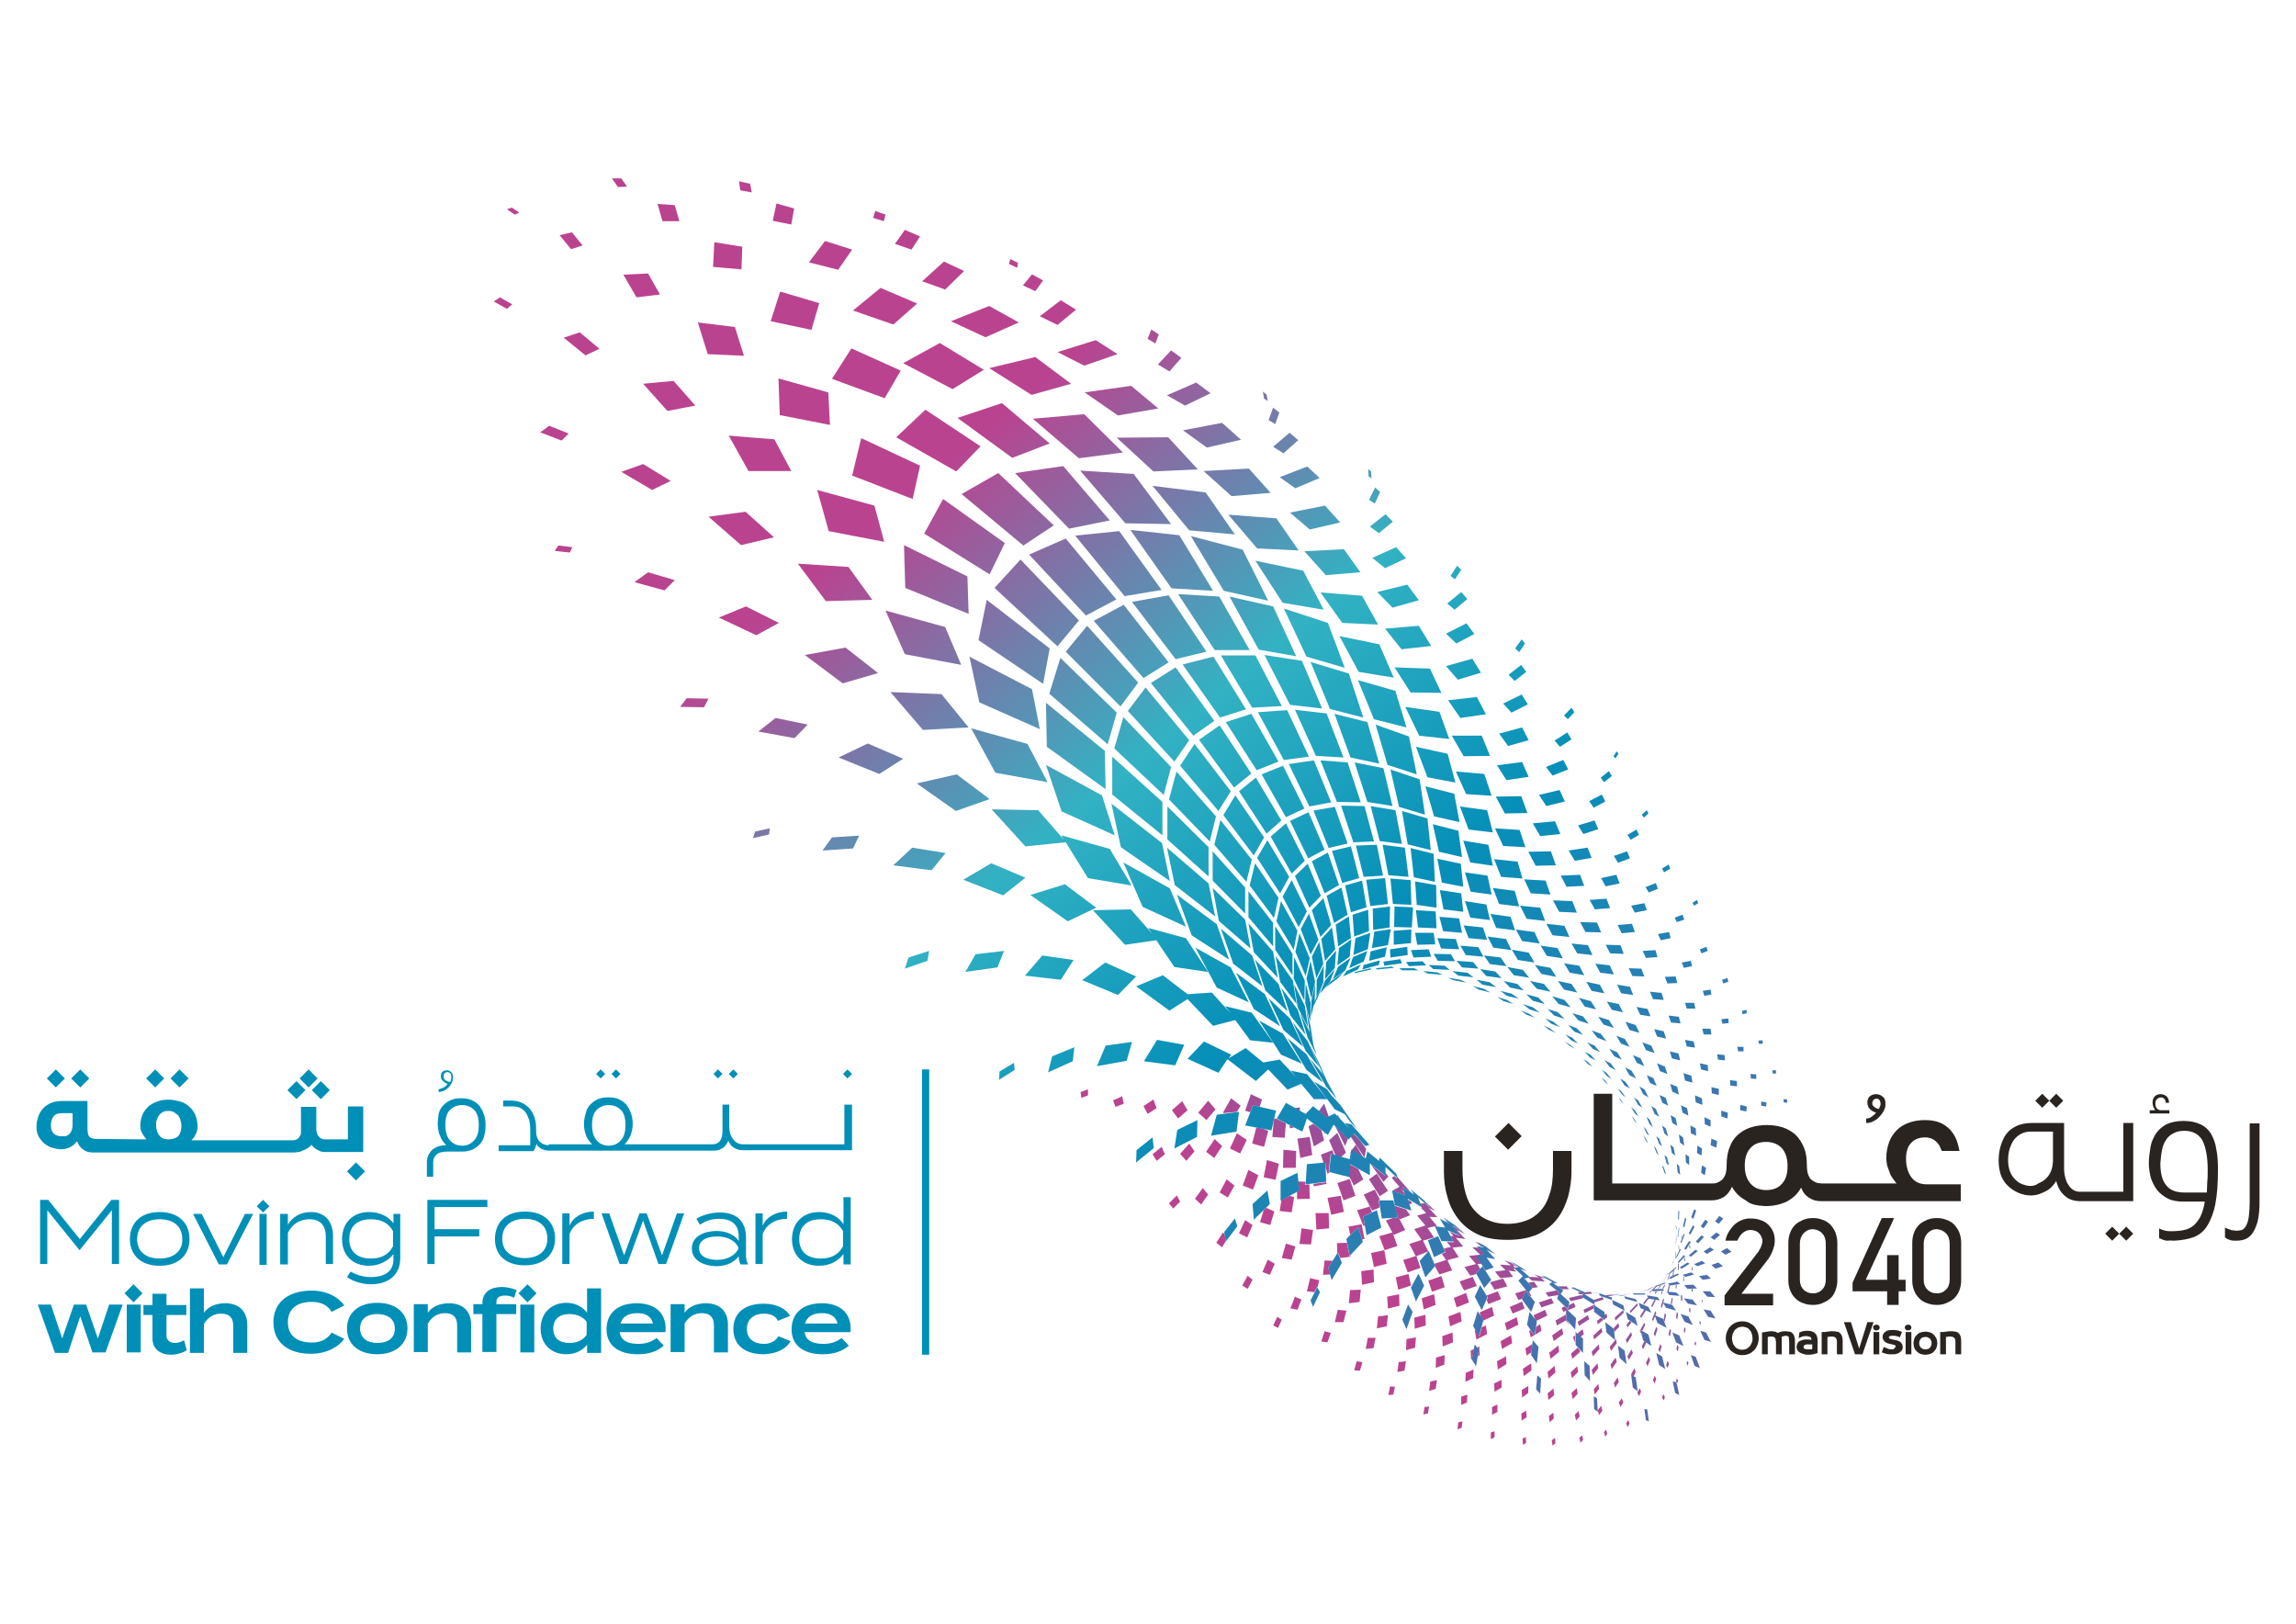<?xml version="1.0" encoding="utf-8"?>
<!-- Generator: Adobe Illustrator 15.1.0, SVG Export Plug-In . SVG Version: 6.00 Build 0)  -->
<!DOCTYPE svg PUBLIC "-//W3C//DTD SVG 1.1//EN" "http://www.w3.org/Graphics/SVG/1.1/DTD/svg11.dtd">
<svg version="1.1" id="Layer_1" xmlns="http://www.w3.org/2000/svg" xmlns:xlink="http://www.w3.org/1999/xlink" x="0px" y="0px"
	 width="263px" height="186px" viewBox="2.75 -74.75 263 186" enable-background="new 2.75 -74.75 263 186" xml:space="preserve">
<g>
	<g>
		
			<linearGradient id="SVGID_1_" gradientUnits="userSpaceOnUse" x1="2785.532" y1="-2667.614" x2="2933.238" y2="-2454.299" gradientTransform="matrix(0.142 0 0 -0.142 -244.948 -300.75)">
			<stop  offset="0.372" style="stop-color:#BA4390"/>
			<stop  offset="1" style="stop-color:#566AAB"/>
		</linearGradient>
		<path fill="url(#SVGID_1_)" d="M136.657,63.054l0.472,0.613l0.803-0.8l-0.375-0.708L136.657,63.054z M134.772,57.448l0.47,0.752
			l0.944-0.752l-0.377-0.854L134.772,57.448z M139.628,62.536l0.705,0.661l0.805-1.133l-0.613-0.754L139.628,62.536z M138.972,56.22
			l-1.04,1.177l0.706,0.803l0.943-1.086L138.972,56.22z M126.525,50.328l0.095,0.66l0.754-0.284v-0.707L126.525,50.328z
			 M158.625,72.956L157.399,73l-0.144,1.51l1.229-0.144L158.625,72.956z M183.512,82.379l-0.092-0.658l-0.753,0.706l0.139,0.664
			L183.512,82.379z M180.683,84.266l-0.658,0.567l0.098,0.752l0.659-0.563L180.683,84.266z M180.683,87.05l-0.516,0.373l0.095,0.708
			l0.469-0.423L180.683,87.05z M171.919,79.598l0.233,0.284l-0.139,0.707l0.233-0.141l-0.048-0.989L171.919,79.598z M178.424,75.875
			l0.187,0.52l0.097,0.139l1.271-0.608l-0.238-0.664L178.424,75.875z M182.146,76.348l0.094-1.132l0.098,0.094l0.892-0.377
			l-0.187-0.471l-0.565,0.237l-0.14,0.517l-1.226-1.179l0.844,0.849l-0.329,0.144l0.188,0.471l0.331-0.142l-0.048,0.471
			l-1.176,0.658l0.189,0.565l0.986-0.565l0.472,0.519L182.146,76.348z M183.372,84.221l-0.613,0.564l0.14,0.707l0.569-0.613
			L183.372,84.221z M180.024,82.379l0.098,0.757l0.8-0.709l-0.096-0.753L180.024,82.379z M180.214,80.164l0.141,0.71l0.992-0.802
			l-0.096-0.71L180.214,80.164z M180.497,90.204l0.094,0.614l0.331-0.281l-0.048-0.614L180.497,90.204z M174.229,81.154l0.094,0.943
			l0.987-0.613l-0.045-0.896L174.229,81.154z M173.662,87.283l0.613-0.329v-0.848l-0.613,0.282V87.283L173.662,87.283z
			 M173.895,83.699l0.05,0.942l0.804-0.469v-0.896L173.895,83.699z M173.522,90.065l0.422-0.189V89.17l-0.422,0.14V90.065z
			 M172.483,77.244l-0.284,1.081l-0.658-1.224l0.235,0.472l-0.097,0.046l0.19,1.04l1.225-0.615l-0.139-0.991L172.483,77.244z
			 M177.195,82.005l0.098,0.845l0.893-0.658l-0.047-0.8L177.195,82.005z M177.524,89.827l-0.375,0.191l0.046,0.706l0.378-0.235
			L177.524,89.827z M177.573,86.812l-0.563,0.328l0.043,0.8l0.571-0.373L177.573,86.812z M177.81,83.982l-0.757,0.469l0.049,0.855
			l0.708-0.521V83.982z M175.123,76.771l0.234,0.848l1.322-0.658l-0.188-0.851L175.123,76.771z M174.651,78.848l0.144,0.894
			l1.176-0.663l-0.142-0.892L174.651,78.848z M188.514,85.395l-0.334,0.474l0.19,0.521l0.329-0.521L188.514,85.395z M187.942,79.078
			l-0.093-0.468l-0.094,0.094v0.045l0,0l-0.613,0.757l0.141,0.471L187.942,79.078z M187.613,83.652l0.143,0.521l0.424-0.665
			l-0.139-0.515L187.613,83.652z M187.942,81.205l-0.14-0.474l-0.566,0.804l0.144,0.515L187.942,81.205z M189.028,88.227
			l0.144,0.469l0.231-0.374l-0.139-0.424L189.028,88.227z M190.303,84.737l0.186,0.427l0.24-0.522l-0.144-0.421L190.303,84.737z
			 M185.964,79.741l-0.094-0.521l-0.802,0.852l0.144,0.517L185.964,79.741z M183.42,77.997l0.376,0.376l0.377-0.329l-0.142-0.567
			L183.42,77.997z M183.468,79.598l-0.756,0.665l0.142,0.611l0.896-0.802l-0.048-0.19L183.468,79.598z M183.184,78.187l-0.235,0.187
			l0.141,0.566l0.048-0.048L183.184,78.187z M183.654,89.923l0.142,0.566l0.283-0.332l-0.095-0.52L183.654,89.923z M185.826,83.75
			l-0.521,0.613l0.138,0.609l0.473-0.659L185.826,83.75z M183.563,86.858l-0.426,0.425l0.142,0.656l0.423-0.47L183.563,86.858z
			 M185.773,86.765l0.143,0.566l0.382-0.52l-0.143-0.566L185.773,86.765z M186.484,89.265l0.143,0.517l0.232-0.329l-0.144-0.473
			L186.484,89.265z M185.727,81.392l-0.658,0.757l0.144,0.562l0.614-0.753L185.727,81.392z M148.585,77.053l0.565,0.282l0.425-0.94
			l-0.52-0.332L148.585,77.053z M151.131,68.004l-1.083-0.33l-0.473,1.653l1.132,0.186L151.131,68.004z M154.099,78.892l0.71,0.096
			l0.375-1.083l-0.704-0.189L154.099,78.892z M156.976,67.154l1.366-1.366l0.426,1.411l0.28-0.045l-0.328-1.698l-1.51,0.284
			l0.237,1.037L156.976,67.154z M154.899,70.456l1.134-1.743l0.233,0.614l1.181-0.144v-0.099l-0.095,0.099l-0.377-1.887
			c0.049,0.283,0.049,0.283,0.049,0.283l-1.134,0.047l0.048,1.181l-0.52,0.848l-0.939-0.049l-0.191,1.65l0.85-0.049L154.899,70.456z
			 M147.973,69.513l-0.612,1.415l0.848,0.329l0.563-1.271L147.973,69.513z M150.564,75.075l0.801,0.186l0.472-1.175l-0.754-0.329
			L150.564,75.075z M171.35,80.964l0.283-1.318v0.096l-0.425,0.19l0.053,1.032l0.139-0.044L171.35,80.964z M143.021,66.59
			l-0.188-0.19l-0.755,1.181l0.661,0.52l0.423-0.709l0,0L143.021,66.59z M145.049,72.484l0.614,0.375l0.563-1.037l-0.563-0.472
			L145.049,72.484z M166.449,84.55l0.754-0.236l0.143-0.991l-0.757,0.142L166.449,84.55z M165.789,87.237l0.521-0.098l0.139-0.803
			l-0.519,0.052L165.789,87.237z M163.808,79.882l1.039-0.284l0.095-1.178l-1.083,0.19L163.808,79.882z M167.203,81.907l0.989-0.372
			l0.049-1.087l-0.992,0.283L167.203,81.907z M170.127,86.15l0.661-0.282l0.045-0.896l-0.706,0.235V86.15z M169.702,88.932
			l0.473-0.138l0.094-0.757l-0.471,0.094L169.702,88.932z M167.96,78.278l0.044,1.181l1.181-0.472l-0.05-1.131L167.96,78.278z
			 M162.816,82.379l0.806-0.143l0.186-1.082l-0.848,0.094L162.816,82.379z M156.976,75.358l-0.992-0.098l-0.331,1.416h0.989
			L156.976,75.358z M157.869,82.191l0.659,0.045l0.283-0.988l-0.657-0.094L157.869,82.191z M141.89,55.703l-0.989,1.46l0.944,0.705
			l0.895-1.363L141.89,55.703z M160.463,77.383l1.13-0.235l0.143-1.272l-1.134,0.144L160.463,77.383z M161.783,85.022l0.566-0.05
			l0.186-0.894l-0.563-0.049L161.783,85.022z M159.191,79.741l0.896-0.096l0.233-1.177h-0.892L159.191,79.741z M195.628,77.715
			l0.141,0.189l0.05-0.474l-0.144-0.187L195.628,77.715z M195.016,79.506l-0.141-0.236l-0.098,0.52l0.19,0.231L195.016,79.506z
			 M191.29,81.346l0.19,0.375l0.279-0.706l-0.141-0.38L191.29,81.346z M192.329,78.325l0.28-0.849l-0.139-0.28l-0.284,0.801
			L192.329,78.325z M192.281,82.807l-0.191,0.516l0.191,0.377l0.189-0.52L192.281,82.807z M194.875,83.75l0.093-0.381l-0.144-0.278
			l-0.092,0.373l0.045,0.097h0.098V83.75z M191.104,78.848l-0.286,0.611l0.144,0.33l0.376-0.802l0.566,0.375L191.104,78.848z
			 M190.961,78.749c-0.285-1.176-0.285-1.176-0.285-1.176l0.191,0.094l0.328-0.661l-0.092-0.281l-0.519,0.942l0.144,0.33
			l0.046-0.093L190.961,78.749z M192.66,76.771l-0.331-0.896h0.047l0.095-0.237l-0.095-0.233l-0.375,0.943l0.089,0.235l0.286-0.708
			L192.66,76.771z M192.891,80.12l0.191-0.661l-0.139-0.283l-0.238,0.659L192.891,80.12z M193.882,78.091l0.143,0.234l0.141-0.658
			l-0.141-0.236L193.882,78.091z M193.13,85.307l0.188,0.329l0.142-0.381l-0.187-0.33L193.13,85.307z M193.743,81.106l-0.14,0.521
			l0.187,0.28l0.143-0.516L193.743,81.106z M168.526,65.127l-0.285-0.143l0.285,0.241l0.233,0.092L168.526,65.127z M161.406,59.52
			v0.376l-1.649-1.319l0,0l1.459,2.025l0.567-0.61L161.406,59.52z M163.716,62.159l-0.285-0.942l1.319,0.848l-0.42-0.283l0,0
			l-1.604-1.837l0.046,0.28l-0.284-0.28l-0.329,0.189l0.896,1.034l-0.799,0.427l0.045,0.046L163.716,62.159z M163.574,61.781v0.097
			l-0.375-0.52L163.574,61.781z M164.281,64.423l-0.474-0.66l-1.319-0.426l-0.045-0.283h-0.047l0.33,1.271l0.375,0.571
			L164.281,64.423z M169.374,65.552l0.944,0.895l0.231,0.095L169.374,65.552z M172.766,68.899l-0.66-0.758l-0.706-0.042l0.895,0.845
			l-1.272,0.141l0.801,0.943l0.661-0.043l-0.521-0.802L172.766,68.899z M172.483,68.944L172.483,68.944L172.483,68.944
			L172.483,68.944z M159.568,60.321l1.225,1.932l0.942-0.613l-1.272-1.977L159.568,60.321z M196.288,68.193l0.092,0.048l-0.046-0.33
			l-0.095-0.048L196.288,68.193z M195.675,69.655l0.094,0.047l-0.049-0.519l0,0l-0.092,0.044L195.675,69.655z M193.834,70.975
			l-0.138,0.233l0,0l-0.236,0.473l-0.33,0.236l0.566-0.66l0.047-0.049l0,0l-0.613,0.709l-0.521,0.378l0.942-0.664
			c-0.047,0-0.047,0-0.047,0l0.329-0.608V70.975z M192.99,72.057l-0.047,0.047l-0.053,0.047L192.99,72.057L192.99,72.057z
			 M188.603,73.614l-1.033-0.096l0.892,0.096v0.046L188.603,73.614z M187.569,73.614v-0.049h-0.143l-0.047-0.047l0,0l-0.803,0.096
			l0.282,0.093L187.569,73.614z M179.931,71.631l-0.143-0.044l0.334,0.187L179.931,71.631z M192.418,72.529l0.1-0.045v-0.098
			L192.418,72.529z M192.471,72.623l-0.095-0.048l-0.375,0.381h-0.05l1.225-0.097l-0.471,0.045l0.285-0.42v-0.053l-0.1,0.053
			l-0.281,0.472L192.14,73L192.471,72.623L192.471,72.623z M195.297,74.132l0.142,0.14V73.66l-0.142-0.142V74.132z M196.522,73.143
			l0.141,0.095l-0.044-0.423l0,0h-0.569h0.473V73.143z M198.786,69.842L198.786,69.842L198.786,69.842L198.786,69.842
			L198.786,69.842z M195.58,71.398v0.519l0.095,0.096l-0.047-0.57L195.58,71.398z M191.667,73.284v0.092l0.334-0.33L191.951,73
			L191.667,73.284z M193.46,72.484l-0.047-0.143l-0.237,0.518l0.098,0.045L193.46,72.484z M194.824,72.057l-0.092-0.092v0.139
			l-0.898,0.143l1.134-0.189H194.824L194.824,72.057z M194.875,66.257l-0.143-0.659l-0.047,0.049v0.049L194.875,66.257
			L194.875,66.257z M194.732,67.343L194.732,67.343v-0.144V67.343L194.732,67.343z M194.732,68.569l-0.047,0.187v0.658h0.047V68.569
			z M194.732,67.25l-0.047,0.892l0.092-0.987l0,0l-0.045-0.708v0.052V67.25z M193.882,71.161l0.851-0.753l-0.186,0.19v-0.051
			l-0.051-0.048v0.188l-0.378,0.334l0.047-0.144l-0.047-0.048l-0.094,0.283L193.882,71.161z M193.882,71.631L193.882,71.631
			l0.993-0.517l-0.427,0.189l0.048-0.615l-0.094,0.051l-0.047,0.564L193.882,71.631l0.143-0.47l-0.048,0.047h-0.044l-0.189,0.614
			l0.047,0.049L193.882,71.631z M197.562,76.677l-0.142-0.144v0.285l0.142,0.143V76.677z M194.448,69.606l-0.046,0.096l-0.047,0.326
			l0,0L194.448,69.606z M194.547,69.042l-0.099,0.613l-0.33,0.801l0.33-0.897L194.547,69.042L194.547,69.042z M195.249,67.533
			l0.379-0.992l-0.189,0.472l-0.048-0.235h-0.046l0.046,0.334L195.249,67.533z M195.106,68.524l-0.045-0.661h-0.046l0.046,0.706
			L195.106,68.524L195.106,68.524z M195.488,67.297L195.488,67.297L195.488,67.297L195.488,67.297z M194.968,69.936v0.753
			l0.094,0.051v-0.754L194.968,69.936z M148.723,63.996l-0.94-0.423l-0.283,0.282l-0.422,1.37l1.177,0.326L148.723,63.996z
			 M196.097,81.674l0.051-0.381l-0.143-0.187l-0.047,0.33L196.097,81.674z M189.786,73.376L189.786,73.376l-1.134,0.189h0.142l0,0
			L189.786,73.376L189.786,73.376L189.786,73.376L189.786,73.376z M189.403,76.533l-0.328,0.428l0.097,0.33l0.471-0.614
			l-0.471-0.282L189.403,76.533z M191.057,74.699l0.563-0.756l-0.091-0.14l-0.52,0.658L191.057,74.699z M197.704,74.318l0.091,0.097
			V74.18l-0.091-0.094V74.318z M194.875,76.348l0.093-0.66l-0.144-0.188l-0.092,0.658L194.875,76.348z M189.831,76.019
			L189.831,76.019L189.831,76.019L189.831,76.019z M192.418,73.804l-0.658-0.097v-0.093l-0.093,0.093l-0.28-0.047l1.223,0.188
			L192.418,73.804z M185.306,74.132l0.049,0.048v0.235l1.081-0.329l-0.095-0.282L185.306,74.132z M181.155,72.575l0.471,0.329h0.851
			l-0.282-0.329H181.155z M186.012,73.376l0.188,0.047h-0.044l-1.512-0.233h0.097L186.012,73.376z M186.107,73.66l0.048,0.097h0.186
			L186.107,73.66z M146.277,51.833l0.752,0.191l0.283-0.85l-1.277-0.613l-0.658,1.886l0.569,0.189L146.277,51.833z M169.607,66.118
			l0.753,0.328l-1.226-0.8l0.802,1.131l-1.177-0.47l0.473,0.47l-0.33,0.05l0.376,0.706l-0.803-0.05l0.472,0.571l-0.802,0.187
			l0.189,0.422l-0.423,0.191l0.518,0.752l1.416-0.379l-0.711-1.086l1.226-0.138l-0.844-0.991l1.082,0.142L169.607,66.118z
			 M173.191,68.473l0.564,0.24l0.33,0.187l0,0l-0.991-0.516L173.191,68.473z M160.793,63.525l-0.139-0.848h1.647h-1.462
			l-0.611-1.181l-1.274,0.567l0.989,1.838L160.793,63.525z M130.53,52.024l0.944-0.377l-0.187-0.844l-1.039,0.469L130.53,52.024z
			 M160.135,72.104l-0.048-1.46l-1.415,0.188l0.096,1.556L160.135,72.104z M149.244,58.529l-1.366-0.423l-0.379,1.976l1.367,0.285
			L149.244,58.529z M153.627,72.623l0.048,0.048l0.19-0.8l-1.041-0.24l-0.373,1.512l0.847,0.095L153.627,72.623z M149.337,63.95
			l1.37,0.143l0.28-1.742l-0.518-0.143l-0.942,0.47L149.337,63.95z M133.735,51.931l0.473,0.896l1.034-0.665l-0.375-0.988
			L133.735,51.931z M185.354,78.659l0.943-0.854l-0.099-0.471l-0.941,0.898L185.354,78.659z M186.155,76.158l-0.473,0.375
			l0.091,0.383l0.662-0.521L186.155,76.158z M184.079,73.848l-0.095-0.044l0.095-0.428l0.189,0.097l0.847-0.05l-0.142-0.233
			l-0.658,0.048h0.047l-0.142,0.139l-0.328-0.139h-0.425l0.187,0.235h0.377l-0.047,0.188l-0.045-0.095l-1.463,0.33l0.19,0.376
			l1.412-0.328V73.848z M185.306,74.699l0.188,0.139l-0.05-0.189L185.306,74.699L185.306,74.699L185.306,74.699l-1.18,0.562
			l0.143,0.377l1.037-0.518V74.699z M183.61,77.102l1.174-0.754l-0.141-0.473l-1.176,0.755L183.61,77.102z M190.631,75.972
			l0.098,0.232l0.562-0.895l-0.187-0.094L190.631,75.972z M190.114,82.379l-0.143-0.422l-0.377,0.661l0.048,0.14l0.232,0.144
			L190.114,82.379z M173.662,74.933l-1.415,0.611l0.143,0.519l0.282,0.425l1.223-0.563L173.662,74.933z M170.599,83.508l0.895-0.417
			l0.048-0.993l-0.896,0.38L170.599,83.508z M169.278,73.896l0.329,1.086l1.414-0.566l-0.331-1.086L169.278,73.896z M181.533,73.473
			h0.048l-0.048-0.097v0.047l-1.366-1.036l0.845,0.659l-1.224,0.238l0.334,0.473l1.175-0.191l0.05-0.236L181.533,73.473z
			 M181.814,78.044l-0.137-0.661l-1.134,0.804l0.187,0.661L181.814,78.044z M179.035,74.415l0.283,0.566l1.412-0.472l-0.278-0.566
			L179.035,74.415z M179.318,77.667l-0.141-0.751l-0.471,0.28l-0.141,0.943L179.318,77.667z M193.318,76.348l0.095,0.282l0.19-0.801
			l-0.144-0.191L193.318,76.348z M176.537,70.028l-0.094-0.043l0.472,0.284L176.537,70.028z M171.822,71.069l0.755-0.8l-0.283,0.278
			l-0.331-0.563l-1.459,0.372l0.66,0.993l0.706-0.189L171.822,71.069z M165.46,70.456l-0.472-1.371l-1.509,0.474l0.52,1.416
			L165.46,70.456z M150.987,54.379l-0.518-0.28l0.047,0.377L150.987,54.379z M149.714,59h1.465l0.044-1.933l-1.458-0.139L149.714,59
			z M157.399,57.257l0.048,0.093l0.048-0.236L157.399,57.257z M156.363,57.777l0.563-0.52l-0.988-2.263l-0.944,0.848l0.758,1.792
			L156.363,57.777z M163.716,66.118l-0.847-1.604h-0.053l0.053,0.191l-0.612,0.048l-0.756,0.28l0.896,1.65L163.716,66.118z
			 M158.72,59.379l-0.142-0.097l0.094,0.143L158.72,59.379z M153.063,57.538l-0.283-2.073l-1.414,0.186l0.33,2.217L153.063,57.538z
			 M154.57,54.994l-0.144-0.095l0.053,0.19L154.57,54.994z M154.427,55.842l-0.328-1.177l-0.895-0.705l-0.566,0.279l0.614,2.311
			L154.427,55.842z M194.686,72.765l0.092,0.095l0.047-0.473h-0.092L194.686,72.765z M199.729,67.483L199.729,67.483L199.729,67.483
			L199.729,67.483L199.729,67.483z M196.992,79.362l0.047-0.329l-0.137-0.142l-0.05,0.329L196.992,79.362z M196.239,75.029v0.423
			l0.141,0.139V75.12L196.239,75.029z M188.745,75.591l-0.046-0.281h-0.047l-0.944,0.849l0.095,0.329L188.745,75.591z
			 M191.387,73.046l-0.283,0.144l-0.047,0.048L191.48,73L191.387,73.046z M194.263,73.848l-0.145,0.754l-0.284-0.092l0.429,0.092
			l0.093-0.658L194.263,73.848z M193.224,73.094h-0.094l-0.098,0.282l0.05,0.143L193.224,73.094z M192.281,73.329l0.048,0.144
			l0.233-0.33h-0.092L192.281,73.329z M198.173,66.969L198.173,66.969L198.173,66.969L198.173,66.969L198.173,66.969z
			 M191.619,72.956l0.521-0.333l0.093-0.094l-0.752,0.427l-0.992,0.281l0,0L191.619,72.956z M196.522,70.357l0.049,0.382
			l0.092,0.045l-0.044-0.376L196.522,70.357z M194.777,73.284c-0.896-0.047-0.896-0.047-0.896-0.047l0.143-0.753l-0.092-0.098
			l-0.189,0.803h-0.14L194.777,73.284z M193.318,72.013v0.044l0.187-0.328l-0.045,0.045L193.318,72.013z M154.57,58.435L154.618,59
			l0.19,0.664l0.282-0.144l-0.144-0.048l0.236-2.075l0.377,0.141l-0.189-0.563l-1.319,0.517l0.33,0.989L154.57,58.435z
			 M152.31,60.602l-0.85-0.048l0.092,1.04l-0.23,0.142v0.848l1.458-0.047l-0.048-1.648l-0.52,0.048L152.31,60.602z M150.048,53.908
			l-1.04-0.517l-0.285-0.044l-0.09,0.47l-0.141,1.648l1.413,0.097L150.048,53.908z M153.154,66.118l-1.317-0.191l-0.233,1.794
			l1.319,0.049L153.154,66.118z M153.252,61.121l1.458-0.283l-0.044-0.188l-1.462,0.188L153.252,61.121z M148.02,54.76l-0.754-0.285
			l-0.614-0.097l-0.473,1.841l1.371,0.374L148.02,54.76z M146.227,65.552l-0.85-0.567l-0.703,1.514l0.943,0.471L146.227,65.552z
			 M146.889,59.849l-1.134-0.614l-0.658,1.79l1.181,0.472L146.889,59.849z M154.947,64.184h-1.51l0.1,1.887l1.457-0.144
			L154.947,64.184z M142.459,61.825l0.942,0.568l0.753-1.368l-0.896-0.704L142.459,61.825z M159.098,65.598l0.188,1.132
			c-0.376-2.167-0.376-2.167-0.376-2.167l0.988-0.47l-0.235-0.661l-1.463,0.424l0.71,1.791L159.098,65.598z M162.257,66.399
			l-1.514,0.428l0.616,1.601l1.457-0.473L162.257,66.399z M161.314,68.428l-1.514,0.328l0.334,1.602l1.458-0.372L161.314,68.428z
			 M156.694,64.041l-0.381-1.833l-1.505,0.231l0.424,1.936L156.694,64.041z M157.353,60.272l-1.414,0.472l0.703,1.98l1.37-0.517
			L157.353,60.272z M158.342,59.143l-0.942-0.52l-0.094,0.048v1.321l0.52,1.034l1.084-0.704L158.342,59.143z M141.986,52.305
			l-0.849-0.988l-1.134,1.366l0.943,0.849L141.986,52.305z M144.435,52.59l0.426-0.706l-1.087-0.851l-0.94,1.65l0.097,0.049
			L144.435,52.59z M145.565,55.794l-1.131-0.752l-0.801,1.743l1.179,0.565L145.565,55.794z M164.092,71.161l-1.461,0.381
			l0.285,1.414l1.458-0.472L164.092,71.161z M138.78,52.404l-0.612-1.042l-1.179,1.042l0.71,0.943L138.78,52.404z M178.566,79.033
			l0.044,0.045L178.566,79.033L178.566,79.033z M186.766,75.688l-0.281,0.188l0.046,0.473l0.329-0.237L186.766,75.688z
			 M179.225,71.587l0.563,0.142l-0.47-0.237l0.378,0.051h-0.142l-1.087-0.334l0.473,0.283l0.237,0.051l-1.133-0.051l-0.235,0.051
			l0.426,0.375l1.505,0.096L179.225,71.587z M178.468,72.057l-0.658,0.094l0.515,0.566l-0.042,0.048l0.613-0.094L178.468,72.057z
			 M161.735,75.12l1.32-0.329l-0.048-1.318l-1.364,0.284L161.735,75.12z M178.045,77.573l-0.138,0.094l0.186,0.753l0.375-0.233
			L178.045,77.573z M188.132,76.771l-0.563,0.611l0.044,0.048l0.047,0.375l0.568-0.609L188.132,76.771z M193.604,75.029l-0.38-0.614
			h0.05l0.089-0.329l-0.089-0.143l-0.283,0.942l0.092,0.189l0.191-0.565L193.604,75.029z M189.688,78.187l-0.094-0.381l-0.614,0.898
			l0.142,0.374L189.688,78.187z M192.418,74.132l-0.137-0.046l-0.378,0.705l0.098,0.19L192.418,74.132z M197.75,71.773
			L197.75,71.773l-0.046-0.045l0,0L197.75,71.773z M189.786,80.212l-0.144-0.423l-0.471,0.8l0.142,0.426L189.786,80.212z
			 M190.303,74.51l-0.852,0.895l0.052,0.233l0.844-0.894L190.303,74.51z M167.861,71.398l-1.503,0.519l0.42,1.272l1.463-0.519
			L167.861,71.398z M167.017,73.473l-1.416,0.471l0.236,1.272l1.366-0.517L167.017,73.473z M168.526,69.513l-1.465,0.473
			l0.095,0.233l-0.047,0.051l0.521,0.938l1.457-0.469L168.526,69.513z M166.073,77.053l-0.049-1.224l-1.274,0.329l0.052,1.272
			L166.073,77.053z M170.175,76.583l-0.143-1.083l-1.367,0.519l0.189,1.129L170.175,76.583z M176.68,74.132l0.47-0.143l0.375-0.896
			l0.521,0.613l0.094-0.047l-0.231-0.471l-0.098,0.095L177.573,73l-1.272,0.376L176.68,74.132z M177.435,72.859L177.435,72.859
			l-0.142-0.188L177.435,72.859z M176.067,70.172l0.612,0.236l-0.898-0.566l-0.703-0.235l0.703,0.521l0.096,0.045l-1.32-0.094
			l0.663,0.661l1.224,0.14l-0.334-0.331l0.57-0.092l-0.379,0.044L176.067,70.172z M177.382,75.12l-0.28-0.802l-1.411,0.614
			l0.33,0.755L177.382,75.12z M171.447,71.491l-1.511,0.521l0.521,1.033l1.462-0.517L171.447,71.491z M175.501,70.688l-1.51,0.19
			l0.614,0.752l1.462-0.14L175.501,70.688z M178.324,78.749l-0.042,0.427l-0.803,0.516l0.145,0.802l0.562-0.373l-0.047,0.283
			L178.324,78.749z M174.935,71.681l-1.511,0.423l0.521,0.853l1.464-0.381L174.935,71.681z M174.322,73.143l-1.274,0.472
			l0.144,0.233l-0.144,0.284l0.188,0.47l1.462-0.564L174.322,73.143z M157.162,55.651l-1.51-1.504l1.181,2.358L157.162,55.651z
			 M159.048,57.823l0.191-0.989l-0.52-0.757l-0.895-0.988l-0.33,0.329v0.046L159.048,57.823z M158.058,56.362l-0.519,0.658
			l1.37,0.803L158.058,56.362z M154.947,53.105l-0.521-1.458l-0.608,0.849l0.892,0.752L154.947,53.105z M151.65,52.074l-0.613,0.088
			l0.613,0.333V52.074z M169.232,65.412l-0.098-0.047l0.191,0.139L169.232,65.412z M166.358,68.569l-0.613-1.227l1.271-0.374
			l-0.757-1.087l1.086-0.235l-0.849-1.037l0.896,0.045l-0.989-1.081l0.753,0.377l-1.132-1.083l0.564,0.706l-0.752-0.614l0.094,0.095
			l-0.471,0.049l0.187,0.521l-1.647-0.992l0.189,0.566l0.328-0.144l-0.143-0.187l1.086,0.658l0.66,0.658l-1.036,0.284l0.94,1.13
			l-1.274,0.428l0.851,1.225l-1.412,0.471l0.753,1.415L166.358,68.569z M171.87,67.391l0.424,0.33l-0.565-0.237l0.708,0.521
			l0.426,0.096L171.87,67.391L171.87,67.391z M172.905,68.004l-0.092-0.049l0.895,0.661L172.905,68.004z M165.415,62.351
			l0.279,0.232l-0.234-0.189L165.415,62.351z M155.983,52.919l-0.045,0.186l0.328,0.331L155.983,52.919z"/>
		
			<linearGradient id="SVGID_2_" gradientUnits="userSpaceOnUse" x1="2233.248" y1="-1679.817" x2="3091.995" y2="-2703.232" gradientTransform="matrix(0.142 0 0 -0.142 -244.948 -300.75)">
			<stop  offset="0.294" style="stop-color:#BA4390"/>
			<stop  offset="0.507" style="stop-color:#32B2C3"/>
			<stop  offset="0.674" style="stop-color:#068FB8"/>
			<stop  offset="1" style="stop-color:#566AAB"/>
		</linearGradient>
		<path fill="url(#SVGID_2_)" d="M186.671,33.452l0.518,0.988l1.557,0.052L188.37,33.5L186.671,33.452z M188.461,39.012l1.37,0.191
			l-0.38-0.943l-1.463-0.234L188.461,39.012z M186.057,36.655l1.557,0.19l-0.471-1.038l-1.649-0.186L186.057,36.655z
			 M182.524,44.858l-0.569-0.329l0.614,0.517l0.614,0.332L182.524,44.858z M183.42,34.44l1.745,0.191l-0.521-1.131l-1.885-0.191
			L183.42,34.44z M182.569,36.655l1.651,0.285l-0.566-1.086l-1.743-0.28L182.569,36.655z M183.749,30.861l0.613,1.129l1.793,0.046
			l-0.473-1.129L183.749,30.861z M191.574,50.94l-0.427-0.895l-0.61-0.377l0.424,0.893L191.574,50.94z M190.395,51.271l-0.472-0.331
			l0.472,0.849l0.473,0.328L190.395,51.271z M192.09,54.334l-0.372-0.848l-0.381-0.331l0.381,0.85L192.09,54.334z M189.972,52.353
			l-0.377-0.279l0.47,0.752l0.38,0.278L189.972,52.353z M189.313,36.138l0.423,0.899l1.367,0.044l-0.329-0.893L189.313,36.138z
			 M190.203,40.571l0.428,0.897l1.179,0.186l-0.329-0.849L190.203,40.571z M190.867,44.626l0.423,0.891l0.991,0.333l-0.378-0.849
			L190.867,44.626z M191.387,48.395l0.373,0.894l0.758,0.329l-0.378-0.892L191.387,48.395z M190.256,53.908l-0.381-0.612
			l-0.232-0.234l0.375,0.614L190.256,53.908z M173.379,37.74l-1.509-0.28l0.707,0.566l1.557,0.284L173.379,37.74z M177.195,36.326
			l-1.787-0.329l0.752,0.943l1.747,0.284L177.195,36.326z M178.566,41.797l-0.712-0.472l-0.892-0.329l0.661,0.472L178.566,41.797z
			 M174.98,37.598l0.757,0.756l1.556,0.328l-0.756-0.751L174.98,37.598z M173.424,35.667l1.886,0.236l-0.658-0.992l-1.932-0.233
			L173.424,35.667z M178.94,39.484l-1.367-0.374l0.751,0.752l1.372,0.378L178.94,39.484z M173.004,37.037l1.744,0.232l-0.711-0.752
			l-1.743-0.281L173.004,37.037z M177.195,40.24l0.757,0.614l1.178,0.375l-0.806-0.615L177.195,40.24z M169.607,35.292l0.613,0.752
			l1.885,0.143l-0.612-0.757L169.607,35.292z M199.635,50.659v-0.712l-0.849-0.186l0.048,0.708L199.635,50.659z M172.152,38.589
			l1.323,0.334l-0.756-0.427l-1.272-0.329L172.152,38.589z M170.55,28.455l0.614,1.886l2.26,0.281l-0.42-1.791L170.55,28.455z
			 M175.924,39.062l-1.318-0.33l0.752,0.566l1.366,0.329L175.924,39.062z M174.98,39.911l1.129,0.329l-0.752-0.472l-1.082-0.329
			L174.98,39.911z M192.418,56.737l-0.231-0.232l0.331,0.8l0.234,0.233L192.418,56.737z M190.303,54.522l-0.285-0.474l-0.095-0.14
			l0.28,0.471L190.303,54.522z M191.903,51.931l0.378,0.896l0.52,0.329l-0.383-0.895L191.903,51.931z M192.563,47.027l0.328,0.896
			l0.853,0.329l-0.283-0.849L192.563,47.027z M192.847,50.659l0.329,0.894l0.658,0.331l-0.282-0.896L192.847,50.659z M191.29,54.569
			l-0.281-0.28l0.378,0.8l0.28,0.232L191.29,54.569z M186.53,48.917l-0.375-0.287l0.472,0.564l0.372,0.283L186.53,48.917z
			 M193.933,58.72l-0.236-0.943l-0.283-0.239l0.235,0.944L193.933,58.72z M185.398,45.001l-0.848-0.375l0.661,0.752l0.845,0.377
			L185.398,45.001z M193.13,56.549l-0.329-0.898l-0.33-0.28l0.33,0.895L193.13,56.549z M169.418,35.338l-0.471-0.803l-1.98-0.043
			l0.473,0.8L169.418,35.338z M193.13,58.72l0.283,0.846l0.19,0.188l-0.285-0.848L193.13,58.72z M193.13,54.146l0.283,0.943
			l0.421,0.329l-0.282-0.943L193.13,54.146z M180.262,43.02l-0.707-0.33l0.659,0.52l0.754,0.329L180.262,43.02z M191.195,55.513
			l-0.187-0.191l0.328,0.663l0.191,0.186L191.195,55.513z M187.236,47.027l-0.706-0.376l0.612,0.801l0.707,0.378L187.236,47.027z
			 M186.766,48.113l-0.52-0.331l0.567,0.706l0.517,0.33L186.766,48.113z M187.988,45.755l-0.891-0.377l0.563,0.85l0.854,0.375
			L187.988,45.755z M188.931,49.147l-0.608-0.374l0.52,0.8l0.609,0.329L188.931,49.147z M184.269,40.525l1.318,0.329l-0.613-0.943
			l-1.363-0.378L184.269,40.525z M189.643,47.875l-0.757-0.375l0.518,0.896l0.755,0.378L189.643,47.875z M188.041,49.902
			l0.518,0.709l0.422,0.329l-0.52-0.709L188.041,49.902z M191.104,47.356l-0.428-0.897l-0.89-0.375l0.47,0.895L191.104,47.356z
			 M188.931,42.268l0.473,0.942l1.134,0.329l-0.423-0.896L188.931,42.268z M184.269,45.707l0.614,0.662l0.658,0.329l-0.614-0.662
			L184.269,45.707z M186.107,43.635l-1.039-0.38l0.658,0.851l1.039,0.377L186.107,43.635z M186.813,39.958l0.566,0.942l1.272,0.283
			l-0.473-0.943L186.813,39.958z M186.436,42.597l1.178,0.375l-0.563-0.896l-1.224-0.377L186.436,42.597z M184.455,37.696
			l0.613,1.036l1.462,0.28l-0.519-0.986L184.455,37.696z M187.899,43.869l0.517,0.896l0.987,0.376l-0.518-0.896L187.899,43.869z
			 M179.318,36.797l1.693,0.329l-0.657-1.032l-1.788-0.329L179.318,36.797z M194.875,49.716l-0.803-0.331l0.235,0.895l0.754,0.331
			L194.875,49.716z M194.824,58.529l0.097,0.99l0.284,0.282l-0.099-0.991L194.824,58.529z M194.308,53.862l0.567,0.329l-0.189-0.896
			l-0.567-0.33L194.308,53.862z M194.263,57.305l0.372,0.282l-0.187-0.943l-0.376-0.281L194.263,57.305z M194.072,71.729
			l1.034-0.521l-0.186-0.094l-0.988,0.473L194.072,71.729z M193.977,71.161l0.848-0.753h-0.139l-0.852,0.753H193.977z
			 M196.192,66.498l0.188,0.14l0.473-0.897l-0.189-0.143L196.192,66.498z M197.039,55.322l-0.047-0.846l-0.612-0.329l0.051,0.896
			L197.039,55.322z M195.72,66.638l-0.092-0.097l-0.379,0.992l0.096,0.094L195.72,66.638z M195.769,64.706l-0.235,0.989l0.142,0.143
			l0.236-0.992L195.769,64.706z M195.628,68.993l-0.707,0.804l0.141,0.092l0.707-0.804L195.628,68.993z M197.562,65.695l0.328,0.231
			l0.52-0.752l-0.331-0.235L197.562,65.695z M199.352,56.691l0.096-0.754l-0.661-0.286l-0.094,0.755L199.352,56.691z M199.92,53.105
			l0.704,0.242l0.048-0.663l-0.752-0.237V53.105z M195.297,68.333l-0.092-0.048l-0.473,0.942l0.092,0.048L195.297,68.333z
			 M197.936,66.921l-0.279-0.191l-0.664,0.711l0.285,0.187L197.936,66.921z M199.067,68.384l-0.42-0.284l-0.758,0.47l0.377,0.285
			L199.067,68.384z M197.23,68.524l-0.283-0.141l-0.755,0.658l0.238,0.142L197.23,68.524z M196.431,67.483l-0.191-0.093
			l-0.564,0.851l0.188,0.143L196.431,67.483z M199.776,66.685l-0.425-0.285l-0.659,0.569l0.425,0.281L199.776,66.685z
			 M178.797,38.496l1.558,0.33l-0.755-0.895l-1.603-0.333L178.797,38.496z M179.931,34.724l1.839,0.285l-0.614-1.18l-1.931-0.279
			L179.931,34.724z M175.924,34.02l0.705,1.175l1.887,0.286l-0.661-1.132L175.924,34.02z M166.967,32.086h-2.12l0.237,1.365
			l2.072-0.045L166.967,32.086z M173.476,29.918l0.658,1.602l2.167,0.284l-0.52-1.555L173.476,29.918z M170.646,34.631l2.026,0.19
			l-0.566-1.085l-2.073-0.187L170.646,34.631z M170.55,25.158l0.658,2.216l2.406,0.329l-0.473-2.17L170.55,25.158z M168.052,31.896
			l2.169,0.191l-0.33-1.652l-2.26-0.186L168.052,31.896z M170.975,32.695l2.12,0.191l-0.473-1.414l-2.215-0.236L170.975,32.695z
			 M181.203,41.183l-1.179-0.378l0.757,0.754l1.174,0.38L181.203,41.183z M182.854,44.106l-0.8-0.377l0.658,0.658l0.8,0.377
			L182.854,44.106z M180.683,42.268l-0.942-0.377l0.712,0.611l0.987,0.38L180.683,42.268z M182.759,37.931l-1.556-0.333l0.708,0.991
			l1.509,0.334L182.759,37.931z M179.883,31.048l0.708,1.318l1.934,0.19l-0.569-1.272L179.883,31.048z M183.372,43.02l-0.989-0.377
			l0.706,0.755l0.99,0.376L183.372,43.02z M180.544,39.341l0.753,0.899l1.37,0.375l-0.712-0.846L180.544,39.341z M196.478,64.654
			l0.236,0.191l0.325-0.943l-0.187-0.14h-0.047L196.478,64.654z M199.209,65.127l0.426,0.285l0.516-0.614l-0.469-0.283
			L199.209,65.127z M195.106,63.996l-0.091-0.141l-0.048,0.99l0.094,0.139L195.106,63.996z M194.968,66.969l0.139-1.042
			l-0.045-0.089l-0.141,1.032L194.968,66.969z M196.239,57.728l-0.421-0.28l0.045,0.938l0.376,0.285V57.728z M170.127,27.56
			l-2.451-0.377l0.424,2.216l2.261,0.281L170.127,27.56z M184.079,41.654l-1.226-0.376l0.709,0.849l1.178,0.375L184.079,41.654z
			 M167.817,33.878l2.073,0.093l-0.374-1.179l-2.124-0.097L167.817,33.878z M188.745,51.693l-0.423-0.613l-0.05-0.047v0.141
			l0.188,0.236L188.745,51.693z M185.165,47.403l-0.566-0.562l-0.473-0.284l0.518,0.566L185.165,47.403z M175.877,34.065
			l-0.612-1.273l-2.123-0.284l0.664,1.272L175.877,34.065z M128.031-3.646l5.704,6.553l2.878-1.793l-5.139-6.599L128.031-3.646z
			 M138.215,1.351l4.288,6.08l2.971-0.943l-3.726-6.032L138.215,1.351z M134.584,3.473l4.858,6.033l2.402-1.697l-4.432-6.128
			L134.584,3.473z M143.162,7.949l3.537,5.514l2.498-0.988l-3.109-5.469L143.162,7.949z M148.585,30.953l-2.83-3.627v2.968
			l2.83,3.344V30.953z M146.135,23.695l-3.587-4.525L141.845,22l3.676,4.24L146.135,23.695z M145.377,26.9l-3.719-4.148v3.35
			l3.719,3.769V26.9z M137.271,12.476l1.7-2.452l-5.001-6.033l-2.026,2.687L137.271,12.476z M147.266,13.937l2.782,4.904
			l2.117-0.991l-2.451-4.904L147.266,13.937z M152.451,29.634l-1.744-3.585l-1.041,1.886l1.841,3.487L152.451,29.634z
			 M147.55,21.151l-3.302-4.811l-1.366,2.263l3.487,4.62L147.55,21.151z M152.31,37.037l0.47-2.028l-1.176-2.874l-0.473,2.117
			L152.31,37.037z M155.232,31.191l-0.896-3.065l-1.32,1.365l0.992,3.065L155.232,31.191z M154.853,22.894l-1.837,0.992l1.464,3.674
			l1.647-0.943L154.853,22.894z M150.378,12.759l2.354,4.853l2.501-0.47l-1.98-4.808L150.378,12.759z M153.768,32.886l-1.083-3.016
			l-0.941,1.791l1.131,2.919L153.768,32.886z M150.423,25.674l-2.498-4.194l-1.179,2.024l2.638,4.056L150.423,25.674z
			 M155.797,34.111l-1.131,1.32l-0.142,1.979l1.128-1.316L155.797,34.111z M157.495,32.695l-0.239-2.495l-1.504,0.943l0.281,2.494
			L157.495,32.695z M155.704,33.972l-0.38-2.499l-1.226,1.32l0.426,2.5L155.704,33.972z M154.71,27.844l0.851,3.109l1.554-0.943
			L156.41,26.9L154.71,27.844z M149.197,28.078l-2.689-3.96l-0.611,2.545l2.781,3.726L149.197,28.078z M157.495,22.187l-2.171,0.516
			l1.179,3.678l1.937-0.564L157.495,22.187z M161.735,28.784l-0.329-2.967l-2.167,0.187l0.473,3.018L161.735,28.784z
			 M161.171,25.533L160.463,22l-2.405,0.088l0.896,3.585L161.171,25.533z M154.382,35.808l-0.801,1.652l-0.044,1.979l0.799-1.65
			L154.382,35.808z M152.212,37.553l-1.225-2.688l-0.048,2.451l1.226,2.545L152.212,37.553z M154.336,35.622l-0.471-2.5l-0.85,1.699
			l0.521,2.448L154.336,35.622z M150.8,34.492l-1.979-3.16v2.688l1.979,2.92V34.492z M151.365,31.849l-1.885-3.394l-0.52,2.309
			l1.979,3.255L151.365,31.849z M153.394,37.696l-0.52-2.404l-0.471,2.024l0.564,2.311L153.394,37.696z M152.594,42.926
			l-0.382-2.498l-1.225-2.449l0.425,2.687L152.594,42.926z M152.874,40.098l-0.564-2.261l-0.045,2.309l0.56,2.167L152.874,40.098z
			 M83.911-15.572l3.727,3.254l3.77-0.897l-3.252-2.922L83.911-15.572z M202.088,51.79v0.614l0.705,0.14l0.046-0.568L202.088,51.79z
			 M102.911-16.844l-6.554-1.792l1.318,4.714l6.364,1.224L102.911-16.844z M99.938-9.821l-5.797-0.376l3.205,4.29l5.327-0.141
			L99.938-9.821z M166.403,33.972l-2.029,0.094l0.284,0.846l2.029-0.09L166.403,33.972z M137.932,12.946l4.385,5.185l1.415-2.261
			l-4.15-5.421L137.932,12.946z M140.667,44.529l-1.887,1.98l3.536,1.604l1.033-1.557l3.257,2.5l1.413-1.325l2.216,2.313l1.555-0.66
			l1.462,1.746h1.509l-2.31-2.879l-1.842-0.377l0.664,0.8l-1.937-2.072l-1.886,0.33l-2.024-1.648l-1.936,1.175l0.282-0.423
			L140.667,44.529z M165.931,62.77l-1.601-1.319l0.42,0.614l-1.319-0.848l0.285,0.942l-1.509-0.565l0.328,1.695l1.887,0.613
			l-0.423-1.366l1.647,0.989l-0.47-1.132l1.368,1.132L165.931,62.77z M97.63-29.807l-5.705-1.604l0.143,4.196l5.751,1.132
			L97.63-29.807z M161.927,31.473l0.045-2.404l-1.98,0.236l0.049,2.451L161.927,31.473z M91.455-24.433l-5.233-0.425l2.264,4.053
			h4.903L91.455-24.433z M103.334,2.339l-3.725-2.922l-4.667,0.85l4.338,3.251L103.334,2.339z M152.731,29.208l1.32-1.364
			l-1.506-3.678l-1.463,1.415L152.731,29.208z M170.833,36.655l-1.698-0.188l0.663,0.521l1.743,0.188L170.833,36.655z
			 M160.135,21.619l-1.087-4.052l-2.685-0.048l1.412,4.197L160.135,21.619z M144.674,15.87l3.159,4.857l1.694-1.511l-2.921-4.903
			L144.674,15.87z M140.101,9.976l4.004,5.469l1.983-1.602l-3.629-5.515L140.101,9.976z M153.204,18.085l1.743,4.287l2.167-0.515
			l-1.462-4.198L153.204,18.085z M148.303,21.058l2.404,4.239l1.505-1.463l-2.164-4.291L148.303,21.058z M152.638,18.274
			l-2.121,0.991l2.077,4.287l1.886-0.991L152.638,18.274z M164.847,26.192l0.187,2.687l2.267,0.329l-0.051-2.591L164.847,26.192z
			 M165.177,31.473l2.123,0.093l-0.097-1.931l-2.262-0.143L165.177,31.473z M169.232,37.507l1.509,0.282l-0.709-0.33l-1.459-0.236
			L169.232,37.507z M130.671,6.866l-6.457-6.27l-1.271,4.102l6.692,5.796L130.671,6.866z M142.033,18.745l-4.524-5.138l-0.852,3.207
			l4.668,4.806L142.033,18.745z M122.66,10.778l6.738,4.855l-0.095-4.385l-6.74-5.514L122.66,10.778z M136.471,21.386l4.716,4.243
			v-3.35l-4.716-4.667V21.386z M162.679,59.663l-1.886-1.84l-0.092,0.376l-1.323-1.086l-0.187,0.805l-1.652-0.991l-0.187,1.082
			l-2.12-0.612l-0.238,2.075l2.405,0.611v-1.506l2.263,1.272v-1.367l1.792,1.414v-0.989l1.415,1.318L162.679,59.663z
			 M132.228-14.063l4.715,6.694l4.76,0.281l-3.864-6.364L132.228-14.063z M126.478-20.853l5.184,6.035l5.234,0.093l-4.291-5.748
			L126.478-20.853z M139.158-13.356l3.771,6.269l5.09,1.134l-2.923-5.846L139.158-13.356z M143.588-6.426l3.348,6.081l4.287,0.753
			l-2.638-5.705L143.588-6.426z M119.028-20.568l6.177,6.364l4.666-0.942l-5.327-6.223L119.028-20.568z M112.901-18.164l7.071,5.892
			l3.49-2.309l-6.365-5.987L112.901-18.164z M114.836-1.431l7.399,4.997l0.755-4.053l-7.213-5.562L114.836-1.431z M123.886-0.724
			l2.45-2.97l-6.693-6.975l-2.971,3.251L123.886-0.724z M163.339,18.131l0.66,3.819l2.641,0.659l-0.38-3.628L163.339,18.131z
			 M130.438,20.915l-1.461-4.575l-6.413-3.487l1.791,5.326L130.438,20.915z M162.016,13.371l0.992,4.289l2.97,0.896l-0.613-4.054
			L162.016,13.371z M164.612,29.162l-2.124-0.093l-0.045,2.354l2.029,0.05L164.612,29.162z M152.874,1.067l2.217,5.375l3.818,0.988
			l-1.653-5.044L152.874,1.067z M147.594,0.267l2.924,5.704l3.677,0.424l-2.313-5.466L147.594,0.267z M160.32,8.233l1.367,4.62
			l3.346,1.084l-0.892-4.335L160.32,8.233z M155.61,7.007l1.837,4.996l3.296,0.707l-1.365-4.76L155.61,7.007z M164.422,31.706
			l-2.025,0.143v1.603l1.978-0.188L164.422,31.706z M162.443,36.094l-0.284-0.143l-1.839,0.187l0.191,0.143L162.443,36.094z
			 M159.378,34.158l-1.649,0.707l-0.423,1.272l1.648-0.755L159.378,34.158z M162.066,31.661l-1.885,0.282l-0.284,1.885l1.838-0.329
			L162.066,31.661z M156.642,36.609l-1.458,1.036l-0.613,0.709l1.463-1.085L156.642,36.609z M136.754,26.147l-0.897-4.337
			l-5.796-4.526l1.084,4.996L136.754,26.147z M165.694,35.338l-1.887,0.093l0.334,0.473l1.979-0.096L165.694,35.338z M164.75,36.138
			h-1.742l0.378,0.236h1.839L164.75,36.138z M158.625,35.714l-1.649,0.752l-0.379,0.614l1.699-0.8L158.625,35.714z M147.36,38.212
			l-1.182-3.534l-3.581-3.065l1.414,4.008L147.36,38.212z M155.891,51.131l-1.082-1.937l-1.041-2.354l-0.988-1.933l1.319,2.967
			l0.472,0.899l-0.329-0.57l-1.462-1.744l1.887,3.257L155.891,51.131z M138.591,31.377l-1.837-4.385l-5.327-2.968l2.215,5.092
			L138.591,31.377z M143.54,35.151l-1.415-4.058l-4.568-3.39l1.695,4.663L143.54,35.151z M154.288,49.243l-1.885-3.254l-2.168-1.835
			l2.168,3.629L154.288,49.243z M152.026,45.141l-1.51-3.25l-2.452-2.309l1.7,3.629L152.026,45.141z M150.235,41.086l-1.038-3.155
			l-2.689-2.779l1.182,3.531L150.235,41.086z M160.793,35.245l-1.839,0.52l-0.143,0.516l1.89-0.516L160.793,35.245z M125.911-13.404
			l5.658,6.93l4.24-0.707l-4.854-6.742L125.911-13.404z M132.417-5.815l4.996,6.553l3.534-0.847l-4.334-6.459L132.417-5.815z
			 M141.939,30.2l-0.753-3.77l-4.764-4.101l0.896,4.287L141.939,30.2z M137.699-6.708l4.19,6.41h4.007l-3.487-6.128L137.699-6.708z
			 M142.598,0.313l3.581,5.987l3.396-0.186l-3.02-5.801H142.598z M130.154,16.247l5.749,4.667v-3.82l-5.749-5.185V16.247z
			 M136.896,13.089l-5.469-5.704l-1.037,3.582l5.656,5.326L136.896,13.089z M131.097,6.159l2.029-2.733l-5.847-6.505l-2.451,2.97
			L131.097,6.159z M120.631-11.234l6.509,6.975l3.487-1.838l-5.799-6.975L120.631-11.234z M161.123,22l0.66,3.487l2.309,0.186
			l-0.423-3.344L161.123,22z M146.841,6.818l2.968,5.469l2.876-0.376l-2.497-5.327L146.841,6.818z M164.422,28.878l-0.092-2.829
			l-2.314-0.187l0.286,2.921L164.422,28.878z M159.757,17.567l1.036,4.006l2.546,0.33l-0.753-3.865L159.757,17.567z M151.083,6.536
			l2.405,5.281l3.153,0.186l-1.932-5.042L151.083,6.536z M157.919,12.57l1.459,4.524l2.879,0.472l-1.041-4.337L157.919,12.57z
			 M154.008,12.334l1.883,4.76l2.734,0.048l-1.511-4.572L154.008,12.334z M152.31,43.774l-0.897-2.874l-1.885-2.497l1.037,3.156
			L152.31,43.774z M158.768,26.102l-1.935,0.561l0.662,3.065l1.79-0.565L158.768,26.102z M159.568,31.896l-0.098-2.45l-1.788,0.564
			l0.187,2.499L159.568,31.896z M156.127,33.829l-0.188,1.979l1.414-0.986l0.187-1.983L156.127,33.829z M157.447,34.96l-1.414,0.99
			l-0.614,1.459l1.414-0.986L157.447,34.96z M163.339,35.574l-0.189-0.472l-1.934,0.281l0.099,0.471L163.339,35.574z
			 M161.593,33.736l-1.836,0.47l-0.188,1.086l1.838-0.471L161.593,33.736z M159.712,32.086l-1.7,0.609l-0.236,1.936l1.653-0.659
			L159.712,32.086z M149.104,37.224l-0.52-2.972L145.755,31l0.614,3.301L149.104,37.224z M163.95,33.688l-1.979,0.284l0.044,0.939
			l1.983-0.28L163.95,33.688z M151.273,40.24l-0.426-2.687l-1.981-2.829l0.518,2.972L151.273,40.24z M155.652,36.235l-1.128,1.317
			l-0.567,1.509l1.134-1.366L155.652,36.235z M145.993,33.878l-0.616-3.301l-3.719-3.63l0.704,3.771L145.993,33.878z
			 M153.865,47.452l-1.319-2.969l-1.698-2.123l1.462,3.255L153.865,47.452z M154.288,37.931l-0.8,1.651l-0.19,0.471l0.048-0.19
			l0.048-1.931l-0.426,1.931l-0.045,1.178v0.046V41.04v0.708l0.281-1.272l0.519-1.037L154.288,37.931z M153.204,45.001l-0.33-2.17
			l-0.52-2.12l0.377,2.5l0.331,1.225l-0.283-0.99l-1.129-2.216l0.896,2.877l1.035,2.024L153.204,45.001z M164.33,22.373l0.373,3.348
			l2.406,0.52l-0.143-3.208L164.33,22.373z M122.235-42.628l-1.272-0.707l-1.039,1.272l1.416,0.659L122.235-42.628z M93.718-50.876
			l-2.027-0.567l-0.424,1.981l2.122,0.422L93.718-50.876z M88.861-52.716l-0.188-0.988l-1.272-0.285l0.141,1.036L88.861-52.716z
			 M112.337,13.937l-4.573,1.039l4.479,3.156l3.865-1.365L112.337,13.937z M87.778-46.493l-3.206-0.521l-0.141,2.831l3.252,0.282
			L87.778-46.493z M75.663-40.695l2.688-0.331l-1.367-2.404l-2.829,0.141L75.663-40.695z M76.418-30.798l2.78,3.113l3.204-0.613
			l-2.497-2.829L76.418-30.798z M80.567-49.417l-0.521-1.839l-1.978-0.141l0.564,1.979H80.567z M115.634-36.123l3.819-1.698
			l-3.393-1.885l-4.385,1.745L115.634-36.123z M69.488-46.634l-1.225-1.509l-1.415,0.329l1.321,1.602L69.488-46.634z
			 M100.363-46.164l-3.111-0.988l-1.84,2.449l3.351,0.849L100.363-46.164z M113.185-43.712l-2.31-1.086l-2.497,2.263l2.639,0.943
			L113.185-43.712z M119.358-44.655l-0.892-0.425l-0.144,0.566l0.942,0.424L119.358-44.655z M107.811-39.988l-4.195-1.792
			l-3.157,2.592l4.618,1.603L107.811-39.988z M108.141-47.672l-1.742-0.754l-1.134,1.604l1.889,0.659L108.141-47.672z
			 M104.183-50.171l-1.179-0.423l-0.236,0.801l1.225,0.376L104.183-50.171z M87.967-34.003L86.928-37.3l-4.242-0.521l1.132,3.629
			L87.967-34.003z M89.616,9.033l4.146,0.754l1.511-1.555l-3.678-0.754L89.616,9.033z M89.003,21.244l1.838-0.427l0.095-0.702
			l-1.695,0.372L89.003,21.244z M96.97,22.659l3.488-0.236l0.705-1.463l-3.111,0.191L96.97,22.659z M91.973-3.409l-3.771-1.888
			l-3.11,1.274l4.29,2.027L91.973-3.409z M106.398,36.188l2.59-0.896l0.189-1.134l-2.356,0.753L106.398,36.188z M59.307-40.225
			l1.508,0.848l0.611-0.518l-1.41-0.8L59.307-40.225z M105.076,24.354l4.385,0.566l1.604-1.978l-3.819-0.613L105.076,24.354z
			 M80.66,6.207l2.732,0.045l0.519-0.988l-2.496-0.048L80.66,6.207z M102.153,10.401l-3.346,1.602l4.666,1.886l2.733-1.743
			L102.153,10.401z M66.284-11.659l1.742,0.189l0.282-0.614l-1.602-0.188L66.284-11.659z M67.885-25.094l-2.217-0.895l-1.035,0.754
			l2.451,0.942L67.885-25.094z M75.427-8.076l3.442,0.943l1.177-1.179l-3.063-0.897L75.427-8.076z M60.814-50.784l0.896,0.612
			l0.521-0.234l-0.85-0.566L60.814-50.784z M67.32-36.076l2.496,2.027l1.604-0.754l-2.263-1.886L67.32-36.076z M79.576-19.673
			l-3.158-1.933l-2.499,0.896l3.535,2.073L79.576-19.673z M73.919-54.318h-1.082l0.704,0.991l1.038-0.047L73.919-54.318z
			 M96.593-40.036l-4.478-1.32l-1.086,3.394l4.668,0.991L96.593-40.036z M162.488,1.681l1.842,2.875l3.531,0.048l-1.316-2.781
			L162.488,1.681z M171.633-2.136l-0.892-1.227l-2.358,1.179l1.178,1.129L171.633-2.136z M170.833-6.145l-0.706-0.8l-1.601,1.32
			l0.848,0.707L170.833-6.145z M161.406-2.75l1.882,2.357l3.399-0.375l-1.415-2.311L161.406-2.75z M161.406-9.678l2.401-1.134
			l-1.129-1.272l-2.735,1.227L161.406-9.678z M162.257-5.154l3.016-0.85l-1.322-1.791l-3.438,0.85L162.257-5.154z M160.701-13.686
			l1.601-1.32l-0.848-0.85l-1.792,1.416L160.701-13.686z M170.127-9.491l-0.473-0.47l-0.752,1.177l0.516,0.378L170.127-9.491z
			 M177.479,22.279l-0.659-1.979l-2.829-0.186l0.943,2.024L177.479,22.279z M177.149,25.863l-0.567-1.931l-2.688-0.286l0.804,2.028
			L177.149,25.863z M169.984,17.612l0.99,2.643l2.781,0.33l-0.661-2.547L169.984,17.612z M160.229-17.078l0.611-1.322l-0.567-0.518
			l-0.704,1.415L160.229-17.078z M169.046,9.505l1.361,2.356l3.017-0.045l-0.94-2.312H169.046z M169.517,13.606l1.174,2.593
			l2.924,0.189l-0.849-2.5L169.517,13.606z M168.618,5.452l1.414,2.026l2.924-0.424l-1.037-1.979L168.618,5.452z M168.383,1.54
			l1.364,1.554l2.643-0.8l-0.99-1.603L168.383,1.54z M159.851-19.955l-0.05-0.802l-0.33-0.282l0.05,0.848L159.851-19.955z
			 M138.499-28.298l2.92-1.416l-1.647-1.224l-3.349,1.461L138.499-28.298z M140.996-23.49l3.91-0.896l-2.167-1.933l-4.479,0.849
			L140.996-23.49z M136.706-32.21l1.365-1.557l-1.176-0.849l-1.509,1.604L136.706-32.21z M130.813-27.166l4.618-0.803l-3.109-2.592
			l-5.326,0.753L130.813-27.166z M126.95-32.872l3.816-1.32l-2.499-1.602l-4.382,1.369L126.95-32.872z M135.481-36.452l-0.853-0.566
			l-0.421,1.083l0.896,0.519L135.481-36.452z M143.82-17.928l4.482-0.377l-2.499-2.781l-5.188,0.281L143.82-17.928z M151.131-18.826
			l2.779-1.177l-1.415-1.32l-3.158,1.224L151.131-18.826z M154.618-8.878l3.96-0.332l-1.884-2.639l-4.529,0.236L154.618-8.878z
			 M156.503-3.409l4.099,0.189l-1.834-3.301l-4.76-0.377L156.503-3.409z M152.779-14.108l3.487-0.805l-1.742-1.931l-4.008,0.802
			L152.779-14.108z M123.886-37.536l2.121-1.748l-1.744-1.082l-2.405,1.838L123.886-37.536z M149.292-27.498l-0.707-0.566
			l-0.521,1.415l0.757,0.474L149.292-27.498z M149.765-22.831l1.695-1.509l-0.99-0.848l-1.885,1.602L149.765-22.831z
			 M147.973-28.816l-0.14-0.753l-0.427-0.33l0.144,0.8L147.973-28.816z M138.78,39.675l2.922,3.065l2.546-0.664l1.698,2.311
			l2.639,0.285l-2.45-3.443l-3.066-0.753l0.663,0.849l-2.173-2.402l-2.778,0.187l-2.83-2.17l-3.063,1.272l3.818,2.784L138.78,39.675
			z M185.306,74.699l0.049,0.801l1.223,0.943L186.53,75.5L185.306,74.699z M183.229,77.806v1.464l0.851,0.942v-1.649L183.229,77.806
			z M184.221,81.154l0.048,1.604l0.614,0.663l-0.048-1.747L184.221,81.154z M186.627,76.677l0.139,1.18l0.99,0.893l-0.143-1.318
			L186.627,76.677z M185.306,85.164l0.049,1.459l0.419,0.331l-0.091-1.56L185.306,85.164z M189.595,82.71l0.191,1.463l0.561,0.421
			l-0.232-1.601L189.595,82.71z M190.064,76.158L188.98,75.5l0.235,0.848l1.131,0.754L190.064,76.158z M188.086,79.362l0.187,1.416
			l0.803,0.706l-0.233-1.553L188.086,79.362z M178.707,84.363l0.471,0.516l0.094-1.743l-0.427-0.378L178.707,84.363z
			 M178.988,79.506l-0.664-0.757l-0.186,1.699l0.658,0.943L178.988,79.506z M178.797,76.583l-0.845-1.083l-0.284,1.461l0.848,1.272
			L178.797,76.583z M178.566,74.366l-1.042-1.272l-0.423,0.992l1.037,1.414L178.566,74.366z M183.278,76.204l-1.039-0.988
			l-0.094,1.132l1.038,1.178L183.278,76.204z M182.524,74.366l-1.178-1.082l-0.235,0.705l1.223,1.182L182.524,74.366z
			 M177.81,73.329l0.515-0.612l-1.129-1.226l0.187,0.189l0.615-0.139l-1.131-0.994l0.097,0.051l0.705,0.232l-1.367-0.846
			l-0.661-0.283l1.084,0.655l-0.563,0.099l1.035,0.942l-0.516,0.519L177.81,73.329z M191.104,86.623l0.187,1.274l0.329,0.14
			l-0.187-1.369L191.104,86.623z M181.533,73.423l0.281-0.377l-1.271-0.942l0.187,0.097h0.425l-1.415-0.758l-0.422-0.044
			l1.226,0.658l-0.33,0.285L181.533,73.423z M198.173,77.856l-0.659-0.189l0.473,1.037l0.752,0.235L198.173,77.856z M190.676,77.573
			l0.285,1.176l0.942,0.663l-0.329-1.321L190.676,77.573z M192.281,75.875l0.328,0.896l1.039,0.563l-0.375-1.033L192.281,75.875z
			 M192.471,80.212l0.33,1.366l0.704,0.472l-0.375-1.461L192.471,80.212z M196.431,80.448l0.422,1.226l0.614,0.283l-0.475-1.322
			L196.431,80.448z M190.444,74.462l0.231,0.613l1.228,0.516l-0.329-0.658L190.444,74.462z M194.355,83.464l0.279,1.321l0.472,0.237
			l-0.329-1.462L194.355,83.464z M196.147,76.019l-0.898-0.285l0.471,0.896l0.943,0.376L196.147,76.019z M194.308,77.856
			l0.425,1.131l0.848,0.425l-0.474-1.226L194.308,77.856z M114.504,34.535l-1.178,2.029l3.677-0.52l0.754-1.886L114.504,34.535z
			 M133.784,46.793l3.581,0.468l1.036-2.354l-3.108-0.566L133.784,46.793z M142.976,66.354l0.187,1.086l1.321-1.745l-0.281-0.897
			L142.976,66.354z M132.936,56.976l-0.048,1.41l2.026-1.649l-0.142-1.224L132.936,56.976z M141.467,55.322l2.924-0.471l0.283-2.261
			l-2.549,0.329L141.467,55.322z M137.271,56.785l2.591-1.32l0.052-1.932l-2.313,1.132L137.271,56.785z M149.436,60.508v2.262
			l2.168-1.176l-0.238-2.028L149.436,60.508z M146.227,63.15l0.143,1.789l1.839-1.789l-0.283-1.557L146.227,63.15z M145.377,54.146
			l3.017,0.566l0.521-2.266l-2.637-0.614L145.377,54.146z M117.238,47.97l-0.047,0.946l1.793-1.134l-0.095-0.803L117.238,47.97z
			 M152.874,74.18l0.28,0.753l0.803-1.695l-0.33-0.566L152.874,74.18z M125.723,35.195l-3.583-0.517l-1.979,2.309l4.102,0.472
			L125.723,35.195z M177.716,18.367l-0.706-1.934l-2.924,0.05l1.037,1.932L177.716,18.367z M120.209,25.768l-3.914-1.65
			l-3.205,1.886l4.571,1.791L120.209,25.768z M122.802,48.066l2.828-1.272l0.187-1.606l-2.545,1.04L122.802,48.066z M128.411,47.356
			l3.394-0.612l0.612-2.166l-3.019,0.422L128.411,47.356z M132.888,37.081l-3.533-1.6l-2.642,2.026l4.101,1.695L132.888,37.081z
			 M171.493,77.102l0.659,1.224l0.52-1.882l-0.658-1.039L171.493,77.102z M152.451,58.577l-0.142,2.311l2.356-0.286l-0.096-2.216
			L152.451,58.577z M165.364,69.655l0.66,1.887l1.132-1.323l-0.753-1.694L165.364,69.655z M166.311,67.297l0.706,1.931l1.272-0.611
			l-0.802-1.789L166.311,67.297z M171.35,80.964l0.473,0.757l0.33-1.886l-0.473-0.614L171.35,80.964z M171.822,71.069l0.943,1.695
			l0.799-0.942l-0.987-1.553L171.822,71.069z M171.68,73.757l0.804,1.553l0.658-1.506l-0.848-1.372L171.68,73.757z M172.862,67.955
			l-0.992-0.515l0.896,0.701l-0.847-0.187l0.801,0.944l-0.85,0.236l1.035,1.604l0.942-0.331l-0.844-1.181l0.044,0.048l0.989,0.189
			l-0.989-1.081l1.038,0.516L172.862,67.955z M169.374,65.552l-1.322-0.897l0.708,0.711l-1.084-0.52l0.613,0.992l-1.18-0.143
			l0.752,1.695l1.371,0.05l-0.659-1.272l1.363,0.562l-0.802-1.132l1.226,0.849L169.374,65.552z M164.374,72.717l0.567,1.602
			l0.942-1.834l-0.659-1.37L164.374,72.717z M154.899,70.456l0.381,1.415l1.176-1.982l-0.473-1.176L154.899,70.456z M157.21,55.748
			l0.659-0.659l1.273,1.416l0.472-0.143l-2.075-2.356l-0.754-0.143l0.521,0.613l-1.653-1.7l-0.942,0.428l-1.556-1.272l-0.845,0.896
			l-2.262-1.273l-1.04,1.793l2.924,1.504l0.52-1.504l2.401,1.886l0.661-1.184L157.21,55.748z M156.976,67.154l0.377,1.931
			l1.506-1.602l-0.517-1.695L156.976,67.154z M158.909,64.565l0.376,2.164l1.699-0.892l-0.521-1.982L158.909,64.565z
			 M163.386,76.395l0.473,1.082l0.705-1.977l-0.519-0.852L163.386,76.395z M160.701,62.725l0.328,2.073l1.84-0.092l-0.523-1.981
			H160.701z M156.833,52.875l-2.072-2.877l-1.509-0.895l2.4,3.203L156.833,52.875z M118.7-22.313l4.29-1.647l-5.468-4.621
			l-5.091,1.697L118.7-22.313z M111.017-2.939l-6.834-1.886l2.216,4.999l6.458,1.222L111.017-2.939z M116.061-32.587l4.854,3.063
			l4.526-1.273l-4.102-3.063L116.061-32.587z M112.29-20.757l2.781-2.875l-6.318-4.196l-3.346,3.158L112.29-20.757z M108.141-21.416
			l-6.74-3.159l-1.037,4.29l6.928,2.686L108.141-21.416z M113.704,8.562l-3.111-3.816l-5.845-0.236l3.722,4.338L113.704,8.562z
			 M98.052-31.363l6.035,2.217l1.839-3.161l-5.654-2.544L98.052-31.363z M121.057-26.792l5.279,4.526l5.044-0.659l-4.43-4.385
			L121.057-26.792z M106.207-33.154l5.658,2.97l3.581-2.218l-5.043-3.063L106.207-33.154z M156.172-1.903l2.215,4.104l4.01,0.656
			l-1.653-3.817L156.172-1.903z M158.296,3.142l1.839,4.479l3.724,0.942l-1.272-4.193L158.296,3.142z M149.809-5.061l2.595,5.517
			l4.382,1.273l-1.933-5.138L149.809-5.061z M146.556-10.528l3.11,4.808l4.716,0.802l-2.355-4.478L146.556-10.528z M134.772-19.107
			l4.199,5.092l5.23,0.471l-3.35-4.808L134.772-19.107z M130.671-24.622l4.196,3.865l5.091-0.234l-3.393-3.678L130.671-24.622z
			 M143.448-15.806l3.298,3.863l4.761,0.235l-2.546-3.675L143.448-15.806z M177.854,14.218l-0.753-1.695l-2.873,0.378l1.081,1.696
			L177.854,14.218z M197.75,43.069l0.14,0.66h0.896l-0.094-0.66H197.75z M159.757,36.138l-1.79,0.427l-0.048,0.143l1.882-0.427
			L159.757,36.138z M158.199,54.569l-1.886-2.737l-1.033-1.128l2.119,3.015L158.199,54.569z M113.563-8.737l-7.26-3.581l0.142,4.901
			l7.26,2.97L113.563-8.737z M151.882,47.074l-2.168-3.438l-2.734-1.509l2.501,3.91L151.882,47.074z M168.241,35.854l-1.838-0.089
			l0.515,0.471l1.886,0.09L168.241,35.854z M167.393,36.609l-1.647-0.143l0.565,0.286l1.693,0.141L167.393,36.609z M149.384,42.786
			l-1.742-3.676l-3.302-2.455l2.029,4.149L149.384,42.786z M145.804,40.052l-2.072-4.008l-4.058-2.264l2.451,4.574L145.804,40.052z
			 M117.853-12.555l-7.074-5.044l-2.165,3.958l7.494,4.667L117.853-12.555z M121.857,8.752l-0.895-4.572l-7.164-3.724l1.129,5.233
			L121.857,8.752z M124.828,21.716l2.546,4.101l4.995,0.846l-2.498-4.192l-5.561-1.556l0.281,0.472l-2.923-3.349l-5.325-0.095
			l3.865,4.244L124.828,21.716z M163.716,6.207l1.601,3.299l3.443,0.378l-1.129-3.111L163.716,6.207z M128.317,29.208l-3.583-2.686
			l-3.961,1.227l4.29,3.016L128.317,29.208z M122.753,14.832l-2.309-4.383l-6.459-1.791l2.782,5.09L122.753,14.832z M193.882,41.559
			l0.283,0.801l1.084,0.096l-0.188-0.756L193.882,41.559z M194.024,45.66l0.238,0.8l0.942,0.238l-0.189-0.799L194.024,45.66z
			 M193.46,37.126l0.283,0.757l1.132-0.046l-0.189-0.756L193.46,37.126z M195.205,56.123l0.47,0.331l-0.142-0.941l-0.472-0.331
			L195.205,56.123z M192.232,43.115l0.33,0.848l1.041,0.235l-0.285-0.845L192.232,43.115z M195.488,52.684l0.659,0.334l-0.143-0.855
			l-0.708-0.33L195.488,52.684z M190.914,34.158l0.376,0.802l1.319-0.095l-0.233-0.8L190.914,34.158z M189.595,28.975l0.423,0.8
			l1.369-0.284l-0.283-0.8L189.595,28.975z M191.76,38.825l0.33,0.85l1.229,0.093l-0.236-0.8L191.76,38.825z M197.605,59.566
			l0.429,0.283l0.139-0.85l-0.469-0.279L197.605,59.566z M197.704,56.785l-0.521-0.331l-0.048,0.851l0.521,0.282L197.704,56.785z
			 M164.941,10.778l1.318,3.49l3.205,0.611l-0.892-3.3L164.941,10.778z M195.769,44.341l0.189,0.755l0.944,0.14l-0.141-0.708
			L195.769,44.341z M195.769,40.098l0.189,0.659h0.989l-0.142-0.659H195.769z M196.902,50.704l0.09,0.799l0.758,0.286l-0.046-0.756
			L196.902,50.704z M195.769,49.008l0.851,0.234l-0.142-0.8l-0.897-0.283L195.769,49.008z M198.034,54.005l0.658,0.284v-0.757
			l-0.706-0.329L198.034,54.005z M170.36,21.527l0.804,2.497l2.592,0.377L173.236,22L170.36,21.527z M173.756,26.947l0.709,1.837
			l2.309,0.285l-0.521-1.792L173.756,26.947z M177.102,33.029l2.028,0.279l-0.614-1.317l-2.12-0.285L177.102,33.029z
			 M166.024,15.304l0.992,3.44l2.92,0.658l-0.61-3.251L166.024,15.304z M167.393,23.602l0.52,2.731l2.448,0.473l-0.283-2.64
			L167.393,23.602z M188.514,32.134l1.504-0.144l-0.329-0.943l-1.647,0.143L188.514,32.134z M166.873,19.641l0.709,3.158
			l2.639,0.614l-0.423-3.02L166.873,19.641z M177.624,30.479l2.116,0.239l-0.563-1.511l-2.312-0.232L177.624,30.479z
			 M185.443,29.398l1.745-0.144l-0.423-1.082l-1.931,0.143L185.443,29.398z M182.429,22.659l0.708,1.175l1.932-0.33l-0.47-1.175
			L182.429,22.659z M186.155,25.817l0.516,0.943l1.602-0.329l-0.373-0.993L186.155,25.817z M181.347,29.68l2.025,0.095l-0.519-1.32
			l-2.215-0.093L181.347,29.68z M177.81,22.799l0.849,1.603l2.31-0.048l-0.565-1.602L177.81,22.799z M178.093,27.56l2.262,0.143
			l-0.566-1.602l-2.45-0.143L178.093,27.56z M182.194,26.806l2.026-0.096l-0.472-1.272l-2.216,0.096L182.194,26.806z
			 M135.198,32.934l2.073,3.063l3.862,0.568l-2.543-3.869l-4.335-1.175l0.472,0.66l-2.452-2.781l-4.336,0.093l3.678,3.96
			L135.198,32.934z M197.277,28.691l-0.142-0.375l-0.517,0.329l0.187,0.33L197.277,28.691z M198.409,47.923l-0.047-0.706
			l-0.896-0.19l0.139,0.705L198.409,47.923z M195.628,36.094l0.943-0.19l-0.141-0.611l-1.04,0.189L195.628,36.094z M197.986,39.298
			l0.8-0.143l-0.094-0.566l-0.897,0.143L197.986,39.298z M198.362,34.158l-0.143-0.471l-0.753,0.284l0.189,0.468L198.362,34.158z
			 M195.675,30.577l-0.187-0.567l-0.897,0.332l0.233,0.52L195.675,30.577z M194.072,24.731l-0.19-0.47l-0.752,0.47l0.232,0.427
			L194.072,24.731z M192.66,32.225l0.33,0.709l1.128-0.239l-0.186-0.705L192.66,32.225z M191.619,27.464l1.041-0.424l-0.242-0.659
			l-1.175,0.472L191.619,27.464z M202.464,45.66v-0.519h-0.71l0.096,0.519H202.464z M200.341,46.698l-0.048-0.613l-0.846-0.096
			l0.091,0.614L200.341,46.698z M201.707,49.668v-0.612l-0.8-0.097l0.047,0.614L201.707,49.668z M202.839,41.277l-0.046-0.377
			l-0.52,0.14l0.093,0.378L202.839,41.277z M200.765,42.411l-0.045-0.521l-0.8,0.092l0.139,0.519L200.765,42.411z M200.72,37.696
			l-0.096-0.427l-0.614,0.19l0.141,0.423L200.72,37.696z M183.089,6.818l-0.33-0.518l-0.848,0.895l0.426,0.425L183.089,6.818z
			 M181.486,20.771l-0.612-1.461l-2.55,0.233l0.854,1.464L181.486,20.771z M191.574,18.415l-0.188-0.377l-0.569,0.518l0.239,0.33
			L191.574,18.415z M177.435-1.055l-0.382-0.468l-0.752,1.036l0.473,0.425L177.435-1.055z M182.383,13.371l-0.568-1.084
			l-1.976,0.802l0.752,0.989L182.383,13.371z M177.854,10.024l-0.753-1.462l-2.637,0.707l1.036,1.416L177.854,10.024z
			 M177.573,2.201l-0.563-0.805l-1.462,1.134l0.705,0.707L177.573,2.201z M182.759,9.931l-0.473-0.802l-1.46,0.943l0.613,0.707
			L182.759,9.931z M177.763,5.922l-0.71-1.131l-2.118,1.037l0.942,1.038L177.763,5.922z M182.003,17.047l-0.608-1.318l-2.359,0.564
			l0.848,1.274L182.003,17.047z M188.086,24.073l1.365-0.521l-0.329-0.8l-1.509,0.521L188.086,24.073z M190.488,20.867l-0.285-0.612
			l-1.031,0.612l0.373,0.563L190.488,20.867z M188.132,11.58l-0.189-0.281l-0.373,0.563l0.233,0.236L188.132,11.58z M185.826,20.208
			l-0.428-0.991l-1.887,0.567l0.614,0.987L185.826,20.208z M203.922,48.818v-0.519l-0.656-0.047l0.045,0.521L203.922,48.818z
			 M186.627,17.047l-0.381-0.8l-1.462,0.754l0.521,0.754L186.627,17.047z M187.38,14.125l-0.33-0.566l-0.942,0.754l0.377,0.519
			L187.38,14.125z M194.921,72.057l-1.131,0.189l0.282,0.238l1.133-0.189L194.921,72.057z M204.68,44.765l-0.049-0.377l-0.472,0.048
			l0.093,0.377L204.68,44.765z M193.13,72.859l-1.227,0.097l0.236,0.187l1.273-0.097L193.13,72.859z M192.891,74.18l-0.281-0.376
			l-1.223-0.189l0.232,0.375L192.891,74.18z M191.104,73.376h-1.317l0.137,0.143h1.367L191.104,73.376z M190.303,74.366
			l-0.188-0.329l-1.32-0.33l0.137,0.282L190.303,74.366z M184.362,73.284l-1.414-0.613l-0.189,0.094l1.462,0.658L184.362,73.284z
			 M194.777,73.284l-1.129-0.095l0.328,0.376l1.178,0.095L194.777,73.284z M194.732,75.358l-0.425-0.659l-1.084-0.284l0.38,0.614
			L194.732,75.358z M188.842,75.358l-0.143-0.614l-1.272-0.612l0.095,0.517L188.842,75.358z M185.398,74.18l-1.319-0.804
			l-0.095,0.428l1.37,0.845L185.398,74.18z M187.38,73.848l-1.416-0.472v0.238l1.416,0.518V73.848z M192.471,72.623l1.133-0.423
			l-0.19-0.05l-1.132,0.425L192.471,72.623z M187.427,73.519l1.415,0.142l-0.048-0.046l-1.414-0.142L187.427,73.519z
			 M196.288,69.985l-0.238-0.144l-0.896,0.566l0.236,0.14L196.288,69.985z M204.488,51.884l0.566,0.092l0.048-0.472l-0.614-0.093
			V51.884z M207.456,51.553v-0.379l-0.419-0.043l0.047,0.372L207.456,51.553z M201.093,68.616l-0.515-0.423l-0.706,0.376
			l0.518,0.375L201.093,68.616z M206.184,48.204V47.83h-0.423l0.051,0.374H206.184z M197.136,74.744l-0.517-0.658l-0.991-0.143
			l0.469,0.613L197.136,74.744z M200.106,70.27l-0.52-0.428l-0.801,0.285l0.473,0.421L200.106,70.27z M196.05,72.859l1.086-0.045
			l-0.422-0.428l-1.039,0.045L196.05,72.859z M198.078,69.936l-0.374-0.28l-0.898,0.373l0.378,0.241L198.078,69.936z
			 M196.806,71.208l-0.328-0.233l-0.989,0.282l0.33,0.234L196.806,71.208z M199.259,76.254l-0.566-0.896l-0.803-0.143l0.52,0.847
			L199.259,76.254z M199.209,73.804l-0.562-0.661h-0.853l0.519,0.614L199.209,73.804z M198.738,71.681l-0.472-0.424l-0.896,0.142
			l0.425,0.424L198.738,71.681z"/>
		<path fill="#2A2421" d="M204.208,78.517c0-0.283-0.049-0.52-0.143-0.756c-0.097-0.235-0.235-0.426-0.377-0.613
			c-0.191-0.187-0.378-0.284-0.611-0.423c-0.238-0.095-0.47-0.142-0.756-0.142c-0.284,0-0.52,0.047-0.754,0.142
			c-0.232,0.094-0.424,0.236-0.613,0.423c-0.189,0.188-0.282,0.378-0.376,0.613c-0.097,0.236-0.144,0.473-0.144,0.756
			s0.047,0.517,0.144,0.753c0.094,0.236,0.231,0.422,0.376,0.612c0.189,0.19,0.381,0.282,0.613,0.424
			c0.234,0.098,0.47,0.143,0.754,0.143c0.286,0,0.518-0.045,0.756-0.143c0.233-0.094,0.42-0.233,0.611-0.424s0.28-0.376,0.377-0.612
			C204.159,79.033,204.208,78.749,204.208,78.517z M203.407,79.033c-0.048,0.143-0.142,0.283-0.238,0.426
			c-0.092,0.091-0.232,0.187-0.376,0.282c-0.144,0.048-0.329,0.094-0.472,0.094c-0.187,0-0.33-0.046-0.472-0.094
			c-0.143-0.05-0.282-0.144-0.376-0.282c-0.095-0.097-0.191-0.238-0.236-0.426c-0.046-0.142-0.094-0.329-0.094-0.517
			c0-0.191,0.048-0.377,0.094-0.52c0.045-0.141,0.142-0.282,0.236-0.424c0.094-0.097,0.233-0.19,0.376-0.282
			c0.142-0.047,0.33-0.095,0.472-0.095c0.188,0,0.328,0.048,0.472,0.095c0.144,0.044,0.284,0.14,0.376,0.282
			c0.097,0.094,0.19,0.232,0.238,0.424c0.046,0.143,0.09,0.328,0.09,0.52C203.497,78.704,203.497,78.892,203.407,79.033z
			 M207.697,78.939v1.415h0.659v-1.605c0-0.187-0.047-0.376-0.097-0.516c-0.047-0.143-0.142-0.236-0.233-0.329
			c-0.098-0.099-0.236-0.144-0.38-0.144c-0.138-0.046-0.279-0.046-0.423-0.046c-0.14,0-0.283,0-0.426,0.046
			c-0.142,0.045-0.28,0.096-0.423,0.144c-0.095-0.048-0.191-0.144-0.33-0.144c-0.142-0.046-0.284-0.046-0.377-0.046
			c-0.143,0-0.284,0-0.474,0.046c-0.186,0.045-0.372,0.045-0.611,0.096v2.498h0.658v-1.981l0.239-0.048c0.045,0,0.142,0,0.188,0
			c0.093,0,0.187,0,0.235,0.048c0.048,0,0.142,0.047,0.142,0.096c0.05,0.048,0.096,0.094,0.096,0.19c0,0.09,0.043,0.188,0.043,0.28
			v1.415h0.663v-1.463c0-0.044,0-0.092,0-0.143c0-0.045,0-0.09,0-0.139c0-0.048,0-0.094,0-0.142c0-0.049,0-0.049-0.049-0.096
			c0.097-0.048,0.143-0.048,0.239-0.095c0.089,0,0.187-0.045,0.232-0.045c0.187,0,0.284,0.045,0.377,0.14
			C207.646,78.517,207.697,78.704,207.697,78.939z M209.862,80.403c0.19,0,0.379,0,0.565-0.049c0.188-0.049,0.377-0.092,0.52-0.143
			v-1.508c0-0.188-0.048-0.331-0.092-0.471c-0.051-0.143-0.143-0.236-0.239-0.329c-0.092-0.099-0.234-0.144-0.375-0.189
			c-0.143-0.048-0.284-0.048-0.472-0.048s-0.331,0-0.518,0.048c-0.143,0.046-0.283,0.091-0.381,0.142l-0.091,0.66
			c0.046-0.048,0.139-0.048,0.188-0.097c0.094-0.047,0.141-0.047,0.231-0.095c0.099,0,0.144-0.047,0.238-0.047
			c0.094,0,0.144,0,0.232,0c0.191,0,0.334,0.047,0.428,0.095c0.092,0.047,0.143,0.144,0.143,0.286v0.045
			c-0.098,0-0.188-0.045-0.284-0.045c-0.095,0-0.143,0-0.233,0c-0.191,0-0.333,0-0.472,0.045c-0.143,0.045-0.283,0.096-0.381,0.144
			c-0.091,0.092-0.187,0.14-0.23,0.283c-0.051,0.09-0.099,0.231-0.099,0.375c0,0.14,0.048,0.283,0.099,0.376
			c0.044,0.095,0.14,0.19,0.278,0.282c0.096,0.048,0.237,0.099,0.38,0.142C209.532,80.403,209.724,80.403,209.862,80.403z
			 M210.335,79.221v0.521c-0.049,0.048-0.145,0.048-0.236,0.048c-0.094,0-0.142,0-0.236,0c-0.139,0-0.28-0.048-0.377-0.048
			c-0.095-0.05-0.142-0.144-0.142-0.235c0-0.047,0-0.094,0.047-0.144c0.048-0.046,0.095-0.093,0.142-0.093
			c0.05-0.049,0.139-0.049,0.191-0.049c0.046,0,0.139,0,0.233,0c0.048,0,0.142,0,0.233,0
			C210.19,79.221,210.286,79.221,210.335,79.221z M211.417,77.806v2.549h0.66v-1.981c0.095,0,0.19-0.048,0.283-0.048
			c0.097,0,0.143,0,0.237,0c0.188,0,0.33,0.048,0.425,0.144c0.093,0.094,0.141,0.235,0.141,0.471v1.415h0.66v-1.605
			c0-0.187-0.048-0.376-0.095-0.516c-0.044-0.143-0.143-0.236-0.234-0.329c-0.094-0.099-0.237-0.144-0.379-0.144
			c-0.143-0.046-0.282-0.046-0.472-0.046c-0.046,0-0.141,0-0.235,0l-0.28,0.046c-0.099,0-0.189,0-0.329,0.045
			C211.655,77.806,211.561,77.806,211.417,77.806z M213.967,76.677l1.271,3.678h0.848l1.272-3.678h-0.706l-0.942,3.015l-0.943-3.015
			H213.967z M217.688,77.619c0.095,0,0.189-0.046,0.286-0.094c0.042-0.049,0.089-0.143,0.089-0.234c0-0.095-0.047-0.189-0.089-0.238
			c-0.05-0.047-0.144-0.092-0.286-0.092c-0.141,0-0.187,0.045-0.283,0.092c-0.094,0.049-0.094,0.144-0.094,0.238
			c0,0.092,0.047,0.186,0.094,0.234C217.501,77.619,217.593,77.619,217.688,77.619z M217.357,77.806v2.549h0.658v-2.549H217.357z
			 M219.478,79.789c-0.189,0-0.329,0-0.518-0.098c-0.141-0.046-0.283-0.094-0.425-0.186l-0.232,0.614
			c0.094,0.044,0.142,0.092,0.232,0.092c0.095,0.051,0.189,0.051,0.284,0.094c0.097,0,0.186,0.049,0.329,0.049
			c0.098,0,0.19,0,0.329,0c0.191,0,0.381,0,0.52-0.049c0.142-0.043,0.28-0.094,0.378-0.186c0.094-0.1,0.187-0.144,0.236-0.238
			c0.048-0.093,0.094-0.19,0.094-0.332c0-0.233-0.094-0.419-0.236-0.563c-0.139-0.14-0.377-0.238-0.753-0.283l-0.19-0.045
			c-0.139-0.049-0.279-0.049-0.329-0.097c-0.048-0.046-0.094-0.094-0.094-0.143c0-0.095,0.144-0.187,0.375-0.187
			c0.097,0,0.142,0,0.238,0c0.092,0,0.143,0,0.233,0.045c0.096,0,0.143,0.047,0.239,0.047c0.089,0.048,0.142,0.048,0.187,0.095
			l0.236-0.614c-0.143-0.091-0.334-0.139-0.52-0.187c-0.189-0.046-0.376-0.046-0.614-0.046c-0.329,0-0.611,0.046-0.801,0.232
			c-0.187,0.144-0.28,0.334-0.28,0.567c0,0.237,0.094,0.376,0.233,0.519c0.144,0.142,0.375,0.239,0.658,0.284l0.189,0.045
			c0.142,0.049,0.285,0.049,0.33,0.096c0.051,0.046,0.095,0.096,0.095,0.143c0,0.091-0.044,0.139-0.14,0.139
			C219.763,79.789,219.619,79.789,219.478,79.789z M221.317,77.619c0.094,0,0.188-0.046,0.285-0.094
			c0.046-0.049,0.09-0.143,0.09-0.234c0-0.095-0.044-0.189-0.09-0.238c-0.048-0.047-0.142-0.092-0.285-0.092
			c-0.097,0-0.187,0.045-0.283,0.092c-0.046,0.049-0.093,0.144-0.093,0.238c0,0.092,0.047,0.186,0.093,0.234
			C221.131,77.619,221.221,77.619,221.317,77.619z M221.034,77.806v2.549h0.658v-2.549H221.034z M223.863,80.306
			c0.188-0.043,0.329-0.186,0.427-0.285c0.139-0.139,0.231-0.279,0.28-0.423c0.048-0.186,0.095-0.328,0.095-0.52
			c0-0.187-0.047-0.374-0.095-0.516c-0.095-0.143-0.189-0.329-0.28-0.423c-0.144-0.143-0.283-0.235-0.427-0.283
			c-0.188-0.051-0.331-0.096-0.565-0.096c-0.191,0-0.378,0.045-0.563,0.096c-0.189,0.048-0.331,0.188-0.428,0.283
			c-0.143,0.139-0.231,0.28-0.284,0.423c-0.045,0.142-0.091,0.329-0.091,0.516c0,0.191,0.046,0.381,0.091,0.52
			c0.053,0.191,0.19,0.334,0.284,0.423c0.144,0.144,0.285,0.242,0.428,0.285c0.186,0.049,0.33,0.098,0.563,0.098
			C223.532,80.403,223.723,80.354,223.863,80.306z M223.013,79.741c-0.093-0.05-0.139-0.096-0.234-0.144
			c-0.044-0.048-0.095-0.139-0.143-0.235c-0.044-0.093-0.044-0.187-0.044-0.284c0-0.091,0-0.187,0.044-0.278
			c0.048-0.096,0.099-0.189,0.143-0.237c0.048-0.046,0.142-0.143,0.234-0.143c0.094-0.047,0.19-0.047,0.285-0.047
			s0.234,0,0.281,0.047c0.097,0.049,0.144,0.097,0.238,0.143c0.046,0.048,0.091,0.142,0.139,0.237
			c0.051,0.092,0.051,0.188,0.051,0.278c0,0.098,0,0.191-0.051,0.284c-0.048,0.097-0.093,0.188-0.139,0.235
			c-0.048,0.048-0.142,0.144-0.238,0.144c-0.095,0.048-0.187,0.048-0.281,0.048S223.106,79.789,223.013,79.741z M224.994,77.806
			v2.549h0.66v-1.981c0.095,0,0.188-0.048,0.283-0.048c0.095,0,0.142,0,0.233,0c0.191,0,0.334,0.048,0.426,0.144
			c0.097,0.094,0.141,0.235,0.141,0.471v1.415h0.659v-1.605c0-0.187-0.046-0.376-0.092-0.516c-0.048-0.143-0.141-0.236-0.238-0.329
			c-0.093-0.099-0.23-0.144-0.373-0.144c-0.142-0.046-0.285-0.046-0.472-0.046c-0.051,0-0.143,0-0.236,0l-0.283,0.046
			c-0.095,0-0.189,0-0.331,0.045C225.229,77.806,225.136,77.806,224.994,77.806z M216.462,53.347L216.462,53.347L216.462,53.347
			L216.462,53.347z M217.124,53.156c-0.19,0.14-0.38,0.191-0.614,0.191v0.516c0.28,0,0.563-0.045,0.801-0.187
			c0.282-0.143,0.52-0.285,0.705-0.52c0.189-0.189,0.381-0.423,0.52-0.709c0.142-0.234,0.189-0.516,0.189-0.753
			c0-0.422-0.095-0.705-0.328-0.848c-0.191-0.186-0.473-0.284-0.753-0.284c-0.286,0-0.52,0.098-0.71,0.241
			c-0.189,0.138-0.282,0.417-0.282,0.751c0,0.14,0.05,0.331,0.093,0.422c0.046,0.142,0.144,0.237,0.237,0.33
			c0.092,0.099,0.234,0.19,0.329,0.239c0.094,0.046,0.236,0.092,0.333,0.14C217.501,52.875,217.311,53.018,217.124,53.156z
			 M217.216,51.646L217.216,51.646c0-0.186,0.047-0.329,0.142-0.427c0.097-0.088,0.189-0.139,0.33-0.139
			c0.143,0,0.286,0.051,0.328,0.139c0.1,0.098,0.145,0.284,0.145,0.427c0,0.097,0,0.186-0.045,0.285
			c-0.053,0.093-0.1,0.186-0.142,0.33c-0.191-0.048-0.381-0.099-0.52-0.237C217.311,51.931,217.216,51.79,217.216,51.646z
			 M241.069,62.819h0.139h5.896v-8.957h-1.13v7.873h-5c-0.235,0-0.472-0.049-0.709-0.189c-0.233-0.141-0.422-0.329-0.563-0.565
			c-0.188-0.236-0.286-0.518-0.375-0.847c-0.097-0.332-0.143-0.709-0.143-1.084v-5.187h-3.726c-0.705,0-1.318,0.143-1.79,0.376
			c-0.472,0.237-0.897,0.566-1.178,0.994c-0.281,0.418-0.473,0.891-0.614,1.411c-0.138,0.52-0.187,1.037-0.187,1.509
			c0,0.659,0.092,1.227,0.281,1.744c0.19,0.472,0.469,0.896,0.85,1.226c0.331,0.329,0.751,0.565,1.176,0.757
			c0.473,0.187,0.9,0.281,1.371,0.281c0.329,0,0.658-0.049,0.94-0.143c0.279-0.092,0.564-0.235,0.851-0.377
			c0.283-0.143,0.469-0.329,0.658-0.519c0.187-0.186,0.328-0.425,0.471-0.613c0.186,0.756,0.516,1.322,1.039,1.745
			C239.745,62.631,240.36,62.819,241.069,62.819z M235.269,61.074L235.269,61.074c-0.283,0-0.563-0.094-0.845-0.187
			c-0.284-0.096-0.567-0.286-0.805-0.521c-0.236-0.234-0.468-0.518-0.609-0.896c-0.143-0.376-0.239-0.801-0.239-1.32
			c0-0.518,0.05-0.942,0.19-1.367c0.139-0.378,0.282-0.752,0.521-1.037c0.231-0.283,0.472-0.471,0.801-0.659
			c0.329-0.142,0.656-0.238,1.033-0.238h2.596v3.301c0,0.471-0.095,0.897-0.238,1.272c-0.187,0.377-0.375,0.658-0.614,0.848
			c-0.23,0.236-0.517,0.378-0.845,0.52C235.928,61.025,235.6,61.074,235.269,61.074z M249.552,52.404h-0.562v0.372h2.259v-0.372
			h-0.943c-0.187,0-0.329-0.051-0.47-0.191c-0.143-0.139-0.189-0.329-0.189-0.566c0-0.236,0.047-0.427,0.189-0.515
			c0.097-0.098,0.235-0.191,0.427-0.191c0.187,0,0.329,0.048,0.423,0.191c0.094,0.088,0.139,0.279,0.139,0.422h0.381
			c0-0.334-0.097-0.565-0.283-0.751c-0.188-0.143-0.428-0.241-0.659-0.241c-0.33,0-0.569,0.098-0.711,0.284
			c-0.189,0.188-0.232,0.426-0.232,0.708c0,0.19,0.043,0.331,0.09,0.471c0.052,0.138,0.143,0.237,0.19,0.329v0.051H249.552z
			 M251.814,67.343L251.814,67.343c0.85-0.046,1.652-0.188,2.267-0.422c0.658-0.283,1.173-0.709,1.555-1.369
			c0.376-0.655,0.704-1.459,0.891-2.498c0.191-1.037,0.284-2.31,0.284-3.818c0-0.897-0.046-1.697-0.187-2.355
			c-0.098-0.709-0.328-1.272-0.612-1.791c-0.286-0.471-0.71-0.851-1.23-1.084c-0.515-0.236-1.128-0.379-1.93-0.379
			c-0.755,0-1.413,0.143-1.93,0.379c-0.521,0.284-0.899,0.613-1.229,1.084c-0.28,0.472-0.517,0.943-0.614,1.554
			c-0.089,0.566-0.186,1.18-0.186,1.792c0,0.614,0.097,1.228,0.235,1.743c0.19,0.519,0.423,0.989,0.753,1.416
			c0.331,0.375,0.754,0.704,1.227,0.942c0.469,0.233,1.086,0.331,1.743,0.331h2.45c-0.092,0.658-0.278,1.226-0.469,1.647
			c-0.189,0.425-0.469,0.754-0.752,1.037c-0.331,0.286-0.709,0.474-1.133,0.566c-0.424,0.094-0.942,0.139-1.51,0.139
			c-0.233,0-0.473,0-0.753-0.089c-0.236-0.05-0.473-0.143-0.614-0.241v1.134c0.142,0.051,0.28,0.094,0.472,0.189
			c0.143,0.047,0.281,0.093,0.52,0.093C251.344,67.297,251.535,67.343,251.814,67.343z M250.213,58.482L250.213,58.482
			c0.05-0.563,0.093-1.085,0.188-1.506c0.093-0.471,0.234-0.853,0.471-1.182c0.19-0.329,0.472-0.562,0.85-0.752
			c0.33-0.191,0.756-0.282,1.227-0.282c0.989,0,1.647,0.374,2.075,1.082c0.374,0.752,0.612,1.838,0.612,3.349
			c0,0.519,0,0.987-0.049,1.411c0,0.424-0.048,0.849-0.048,1.224h-2.591c-0.942,0-1.654-0.279-2.076-0.845
			C250.401,60.416,250.213,59.566,250.213,58.482z M258.743,66.212l0.048-0.044c-0.188,0-0.423,0-0.609-0.098
			c-0.19-0.045-0.378-0.144-0.569-0.232v1.131c0.096,0.044,0.191,0.143,0.284,0.186c0.095,0.045,0.234,0.096,0.376,0.143
			c0.188,0.046,0.379,0.046,0.661,0.046c0.473,0,0.896-0.093,1.225-0.282c0.33-0.19,0.612-0.52,0.8-0.893
			c0.191-0.38,0.382-0.851,0.473-1.414c0.095-0.57,0.14-1.131,0.14-1.795v-9.051h-1.129v9.051c0,0.614-0.044,1.134-0.092,1.556
			c-0.051,0.425-0.144,0.754-0.282,1.037c-0.143,0.286-0.284,0.474-0.521,0.566C259.355,66.168,259.077,66.212,258.743,66.212z
			 M177.053,55.371l-1.505-1.509l-1.557,1.556l1.51,1.509L177.053,55.371z M180.639,57.066v2.077c0,1.081-0.095,2.024-0.377,2.826
			c-0.237,0.801-0.565,1.414-1.037,1.934c-0.473,0.521-0.989,0.896-1.651,1.132c-0.61,0.234-1.32,0.378-2.122,0.378
			c-0.753,0-1.46-0.095-2.118-0.378c-0.661-0.236-1.181-0.611-1.653-1.132c-0.472-0.52-0.8-1.133-1.034-1.934
			c-0.238-0.802-0.377-1.745-0.377-2.826v-2.077h-2.123v2.358c0,0.943,0.096,1.886,0.381,2.829c0.233,0.944,0.658,1.788,1.221,2.545
			c0.571,0.754,1.322,1.37,2.216,1.792c0.942,0.471,2.074,0.66,3.488,0.66l0,0l0,0c1.415,0,2.546-0.237,3.489-0.66
			c0.942-0.472,1.65-1.038,2.215-1.792c0.569-0.757,0.942-1.601,1.228-2.545c0.237-0.942,0.376-1.886,0.376-2.829v-2.358H180.639z
			 M204.961,63.383c0.942,0,1.742-0.186,2.451-0.516c0.706-0.378,1.272-0.898,1.65-1.604c0.189,0.518,0.52,0.944,0.942,1.176
			c0.423,0.285,0.851,0.38,1.366,0.38h15.979v-1.932h-3.914c-0.753,0-1.361-0.286-1.744-0.805c-0.375-0.517-0.609-1.225-0.609-2.12
			c0-0.8,0.187-1.414,0.609-1.84c0.383-0.42,0.943-0.61,1.605-0.61c0.234,0,0.472,0.049,0.709,0.138
			c0.23,0.097,0.422,0.24,0.563,0.382c0.189,0.188,0.328,0.374,0.424,0.61c0.048,0.142,0.142,0.285,0.186,0.423h2.03
			c-0.097-0.423-0.188-0.846-0.33-1.225c-0.187-0.471-0.426-0.848-0.757-1.223c-0.329-0.329-0.704-0.613-1.174-0.802
			c-0.474-0.19-1.041-0.284-1.699-0.284s-1.272,0.094-1.789,0.284c-0.569,0.188-1.04,0.473-1.416,0.848
			c-0.376,0.377-0.706,0.848-0.896,1.368c-0.188,0.561-0.329,1.13-0.329,1.835c0,0.284,0.047,0.567,0.097,0.853
			c0.089,0.279,0.187,0.562,0.28,0.799c0.092,0.282,0.235,0.519,0.378,0.705c0.142,0.191,0.284,0.377,0.375,0.52l0.096,0.048h-8.577
			c-0.238,0-0.472-0.048-0.663-0.096c-0.188-0.095-0.377-0.188-0.563-0.329c-0.188-0.143-0.284-0.375-0.379-0.613
			c-0.093-0.282-0.139-0.611-0.139-1.034c0-0.757-0.096-1.463-0.333-2.029c-0.234-0.568-0.564-1.083-0.941-1.458
			c-0.423-0.381-0.896-0.663-1.465-0.854c-0.561-0.188-1.173-0.28-1.833-0.28c-0.663,0-1.321,0.093-1.886,0.28
			c-0.569,0.19-1.04,0.472-1.464,0.854c-0.423,0.375-0.753,0.891-0.939,1.458c-0.238,0.566-0.332,1.272-0.332,2.029
			c0,0.423-0.049,0.751-0.141,1.034c-0.097,0.284-0.239,0.47-0.38,0.613c-0.188,0.141-0.375,0.283-0.563,0.329
			c-0.188,0.096-0.427,0.096-0.661,0.096h-11.359V50.516h-2.121v12.209h13.528c0.518,0,0.942-0.142,1.367-0.374
			c0.423-0.286,0.706-0.664,0.942-1.184c0.378,0.711,0.944,1.227,1.649,1.603C203.216,63.197,204.065,63.337,204.961,63.383z
			 M205.055,61.546c-0.803,0-1.416-0.282-1.839-0.802c-0.423-0.52-0.608-1.178-0.608-1.978c0-0.848,0.186-1.509,0.608-1.981
			c0.423-0.519,1.036-0.752,1.839-0.752c0.8,0,1.413,0.282,1.84,0.752c0.423,0.52,0.614,1.178,0.614,2.026
			c0,0.853-0.191,1.511-0.614,1.981C206.468,61.311,205.854,61.546,205.055,61.546z M205.384,69.327
			c0.191-0.334,0.377-0.664,0.471-0.994c0.143-0.378,0.19-0.706,0.19-0.99c0-0.374-0.048-0.705-0.19-1.035
			c-0.142-0.33-0.329-0.567-0.562-0.804c-0.238-0.235-0.521-0.422-0.896-0.52c-0.331-0.139-0.758-0.187-1.181-0.187
			c-0.328,0-0.608,0.048-0.942,0.187c-0.282,0.098-0.566,0.284-0.85,0.52c-0.232,0.236-0.47,0.521-0.659,0.851
			c-0.187,0.283-0.283,0.614-0.375,0.988h1.364c0.143-0.33,0.334-0.613,0.567-0.845c0.286-0.241,0.566-0.38,0.895-0.38
			c0.473,0,0.802,0.139,1.036,0.38c0.236,0.279,0.379,0.563,0.379,0.893c0,0.143-0.048,0.379-0.143,0.613
			c-0.092,0.237-0.236,0.424-0.329,0.612l-3.866,4.998v1.13h5.562v-1.321h-3.629L205.384,69.327z M227.164,73.094
			c0.141-0.329,0.232-0.752,0.232-1.177V67.58c0-0.469-0.092-0.851-0.232-1.226c-0.143-0.329-0.379-0.659-0.612-0.898
			c-0.238-0.23-0.566-0.422-0.897-0.517c-0.331-0.142-0.705-0.186-1.036-0.186c-0.381,0-0.71,0.044-1.086,0.186
			c-0.329,0.143-0.612,0.286-0.896,0.517c-0.232,0.239-0.472,0.521-0.613,0.898c-0.139,0.33-0.23,0.757-0.23,1.226v4.337
			c0,0.47,0.092,0.848,0.23,1.177c0.142,0.379,0.381,0.663,0.613,0.896c0.238,0.238,0.567,0.426,0.896,0.521
			c0.331,0.139,0.705,0.189,1.086,0.189c0.376,0,0.705-0.051,1.036-0.189c0.331-0.144,0.612-0.282,0.897-0.521
			C226.785,73.757,227.021,73.473,227.164,73.094z M225.654,66.498c0.283,0.279,0.425,0.701,0.425,1.176v4.148
			c0,0.473-0.142,0.849-0.425,1.134c-0.283,0.281-0.612,0.42-1.036,0.42c-0.426,0-0.801-0.139-1.086-0.42
			c-0.282-0.285-0.426-0.661-0.426-1.134v-4.148c0-0.475,0.144-0.847,0.426-1.176c0.285-0.286,0.614-0.473,1.086-0.473
			C225.042,66.07,225.371,66.212,225.654,66.498z M220.231,74.699v-1.557h0.803v-1.32h-0.803v-2.829h-1.315v2.829h-2.454
			l3.254-7.068h-1.413l-3.346,7.396v0.992h3.959v1.557H220.231z M212.973,73.094c0.143-0.329,0.238-0.752,0.238-1.177V67.58
			c0-0.469-0.096-0.851-0.238-1.226c-0.14-0.329-0.375-0.659-0.612-0.898c-0.232-0.23-0.562-0.422-0.893-0.517
			c-0.334-0.142-0.711-0.186-1.04-0.186c-0.375,0-0.704,0.044-1.084,0.186c-0.329,0.143-0.611,0.286-0.895,0.517
			c-0.236,0.239-0.474,0.521-0.612,0.898c-0.14,0.33-0.238,0.757-0.238,1.226v4.337c0,0.47,0.099,0.848,0.238,1.177
			c0.139,0.379,0.376,0.663,0.612,0.896c0.235,0.238,0.565,0.426,0.895,0.521c0.327,0.139,0.709,0.189,1.084,0.189
			c0.377,0,0.706-0.051,1.04-0.189c0.331-0.144,0.609-0.282,0.893-0.521C212.644,73.757,212.833,73.473,212.973,73.094z
			 M211.468,66.498c0.279,0.279,0.421,0.701,0.421,1.176v4.148c0,0.473-0.142,0.849-0.421,1.134c-0.283,0.281-0.612,0.42-1.04,0.42
			c-0.423,0-0.8-0.139-1.084-0.42c-0.281-0.285-0.425-0.661-0.425-1.134v-4.148c0-0.475,0.144-0.847,0.425-1.176
			c0.284-0.286,0.613-0.473,1.084-0.473C210.855,66.07,211.229,66.212,211.468,66.498z M239.088,51.317l-0.801-0.802l-0.801,0.802
			l0.801,0.8L239.088,51.317z M237.486,51.317l-0.801-0.802l-0.8,0.802l0.8,0.8L237.486,51.317z M247.104,66.541l-0.801-0.801
			l-0.803,0.801l0.803,0.802L247.104,66.541z M245.5,66.541l-0.803-0.801l-0.801,0.801l0.801,0.802L245.5,66.541z"/>
	</g>
	<g>
		<path fill="#008FB7" d="M53.563,48.503L53.563,48.503c0-0.157,0.049-0.312,0.154-0.361c0.103-0.107,0.208-0.107,0.31-0.107
			c0.105,0,0.207,0.055,0.31,0.157c0.103,0.107,0.103,0.204,0.103,0.414v0.102c0,0.055,0,0.157-0.049,0.264
			c0,0.097-0.054,0.154-0.105,0.206c-0.206-0.052-0.36-0.108-0.518-0.206C53.611,48.813,53.563,48.707,53.563,48.503z M53.25,48.503
			L53.25,48.503c0,0.102,0,0.204,0.053,0.311c0.052,0.102,0.154,0.208,0.207,0.254c0.102,0.057,0.154,0.157,0.257,0.21
			c0.105,0.055,0.207,0.103,0.259,0.103c-0.102,0.157-0.259,0.314-0.463,0.415c-0.207,0.103-0.364,0.154-0.571,0.206v0.31
			c0.207,0,0.415-0.052,0.62-0.153c0.208-0.103,0.362-0.209,0.52-0.363c0.153-0.156,0.258-0.31,0.361-0.518
			c0.102-0.21,0.154-0.414,0.154-0.571c0-0.312-0.052-0.516-0.208-0.672c-0.154-0.152-0.308-0.204-0.514-0.204
			c-0.208,0-0.362,0.052-0.519,0.204C53.355,48.035,53.25,48.243,53.25,48.503z M57.075,52.379c0.364,0.363,0.517,0.983,0.517,1.706
			c0,0.776-0.152,1.347-0.517,1.758c-0.361,0.413-0.827,0.623-1.395,0.623c-0.567,0-1.035-0.209-1.396-0.623
			c-0.36-0.411-0.518-0.982-0.518-1.758c0-0.771,0.158-1.343,0.518-1.706c0.362-0.361,0.829-0.567,1.396-0.567
			C56.249,51.812,56.714,52.018,57.075,52.379z M52.89,54.084L52.89,54.084c0.049,0.52,0.102,0.985,0.309,1.347
			c0.157,0.411,0.413,0.722,0.673,0.981c-0.362,0-0.673,0.052-0.982,0.155c-0.259,0.104-0.519,0.258-0.674,0.415
			c-0.154,0.156-0.311,0.362-0.413,0.616c-0.103,0.262-0.154,0.469-0.154,0.726v1.704h0.722v-1.704c0-0.359,0.157-0.668,0.416-0.878
			c0.257-0.208,0.671-0.308,1.239-0.308h1.602c0.467,0,0.828-0.053,1.191-0.21c0.362-0.155,0.621-0.361,0.878-0.619
			c0.26-0.258,0.414-0.567,0.519-0.984c0.103-0.36,0.154-0.772,0.154-1.241c0-0.462-0.052-0.875-0.208-1.239
			c-0.104-0.361-0.311-0.671-0.514-0.985c-0.259-0.255-0.52-0.459-0.883-0.616c-0.362-0.155-0.721-0.209-1.187-0.209
			c-0.465,0-0.828,0.054-1.189,0.209c-0.363,0.152-0.623,0.361-0.879,0.616c-0.259,0.263-0.414,0.57-0.519,0.985
			C52.939,53.209,52.89,53.622,52.89,54.084z M65.605,56.413c-0.41,0-0.775-0.157-1.034-0.414c-0.258-0.256-0.41-0.673-0.41-1.139
			v-0.256c0-0.569-0.056-1.035-0.21-1.447c-0.154-0.416-0.359-0.779-0.618-1.034c-0.259-0.263-0.568-0.468-0.933-0.625
			c-0.36-0.153-0.773-0.204-1.188-0.204h-0.827v0.672h1.035c0.361,0,0.722,0.051,0.98,0.208c0.26,0.153,0.467,0.31,0.621,0.567
			c0.154,0.259,0.258,0.514,0.361,0.828c0.053,0.311,0.104,0.623,0.104,0.983v1.859H59.87v0.673h3.979
			c0.102-0.157,0.207-0.313,0.256-0.464c0.056-0.157,0.056-0.261,0.105-0.367c0.051,0.105,0.103,0.26,0.205,0.313
			c0.105,0.104,0.26,0.206,0.362,0.258c0.156,0.05,0.313,0.157,0.466,0.157c0.155,0.051,0.26,0.051,0.415,0.051h18.767
			c0.361,0,0.722-0.051,1.031-0.261c0.313-0.151,0.519-0.464,0.726-0.878c0.052,0.156,0.156,0.308,0.259,0.466
			c0.102,0.155,0.259,0.261,0.413,0.36c0.155,0.105,0.361,0.155,0.516,0.208c0.208,0.054,0.414,0.054,0.62,0.054h12.356v-5.22H99.47
			v4.547H87.887c-0.257,0-0.464-0.054-0.671-0.157c-0.206-0.102-0.361-0.258-0.516-0.466c-0.157-0.206-0.259-0.411-0.312-0.617
			c-0.05-0.261-0.104-0.465-0.104-0.726v-2.582h-0.773v2.995c0,0.519-0.104,0.93-0.311,1.192c-0.208,0.253-0.518,0.36-0.882,0.36
			H74.294c0.256-0.258,0.464-0.567,0.671-0.984c0.152-0.411,0.259-0.826,0.259-1.342c0-0.464-0.054-0.879-0.208-1.242
			c-0.104-0.363-0.31-0.672-0.517-0.979c-0.259-0.265-0.518-0.468-0.88-0.626c-0.363-0.153-0.724-0.204-1.188-0.204
			s-0.826,0.051-1.188,0.204c-0.362,0.158-0.621,0.361-0.882,0.626c-0.258,0.255-0.412,0.565-0.514,0.979
			c-0.105,0.363-0.207,0.778-0.207,1.242c0,0.516,0.102,0.931,0.255,1.342c0.155,0.417,0.416,0.726,0.675,0.984h-4.965V56.413z
			 M73.879,52.379c0.361,0.363,0.517,0.983,0.517,1.706c0,0.776-0.155,1.347-0.517,1.758c-0.364,0.413-0.827,0.623-1.397,0.623
			c-0.568,0-1.032-0.209-1.396-0.623c-0.362-0.411-0.516-0.982-0.516-1.758c0-0.771,0.153-1.343,0.516-1.706
			c0.363-0.361,0.827-0.567,1.396-0.567C73.052,51.812,73.515,52.018,73.879,52.379z M71.553,47.729l-0.517,0.515l0.517,0.519
			l0.518-0.519L71.553,47.729z M73.309,47.729l-0.515,0.515l0.515,0.519l0.52-0.519L73.309,47.729z M84.993,47.729l-0.516,0.515
			l0.516,0.519l0.519-0.519L84.993,47.729z M86.75,47.729l-0.516,0.515l0.516,0.519l0.519-0.519L86.75,47.729z M99.831,47.729
			l-0.516,0.515l0.516,0.519l0.516-0.519L99.831,47.729z M9.825,55.379L9.825,55.379c-0.416,0-0.725-0.103-0.932-0.309
			c-0.207-0.209-0.311-0.517-0.311-0.934c0-0.461,0.104-0.774,0.311-1.032c0.207-0.259,0.516-0.363,0.982-0.363h1.188v1.343
			c0,0.26-0.052,0.469-0.102,0.625c-0.053,0.151-0.158,0.308-0.26,0.41c-0.103,0.107-0.259,0.207-0.414,0.26
			C10.134,55.379,9.978,55.379,9.825,55.379z M13.753,55.687c-0.361,0-0.62-0.1-0.775-0.256c-0.155-0.205-0.208-0.517-0.208-0.984
			v-3.102H9.928c-0.519,0-0.93,0.057-1.293,0.208c-0.362,0.154-0.67,0.361-0.93,0.622c-0.259,0.256-0.415,0.567-0.569,0.93
			c-0.104,0.361-0.207,0.722-0.207,1.137s0.05,0.776,0.207,1.084c0.154,0.313,0.362,0.569,0.619,0.827
			c0.259,0.208,0.57,0.415,0.88,0.52c0.363,0.101,0.724,0.204,1.086,0.204c0.413,0,0.774-0.103,1.083-0.254
			c0.312-0.157,0.57-0.419,0.777-0.673c0.154,0.412,0.362,0.723,0.673,0.927c0.309,0.262,0.67,0.362,1.083,0.362h23.059
			c0.155,0,0.259,0,0.466-0.051c0.154,0,0.361-0.048,0.517-0.153c0.206-0.051,0.361-0.158,0.567-0.261
			c0.21-0.101,0.363-0.258,0.466-0.413c0.103,0.104,0.208,0.207,0.313,0.312c0.102,0.101,0.256,0.204,0.361,0.256
			c0.154,0.054,0.256,0.157,0.465,0.21c0.153,0.048,0.31,0.048,0.464,0.048h0.413c0.052,0,0.052,0,0.103,0l0,0h3.825v-5.22H42.6
			v3.776h-1.963c-0.05,0-0.05,0-0.104,0h-0.516c-0.102,0-0.259,0-0.361-0.056c-0.103-0.048-0.26-0.1-0.313-0.206
			c-0.102-0.102-0.207-0.205-0.256-0.362c-0.053-0.154-0.105-0.311-0.105-0.515v-2.587h-1.757v2.843c0,0.209,0,0.366-0.105,0.465
			c-0.049,0.105-0.154,0.208-0.207,0.313c-0.102,0.048-0.207,0.104-0.257,0.153c-0.104,0-0.209,0.051-0.259,0.051H24.712v-0.051
			c0.207-0.153,0.361-0.413,0.466-0.672c0.154-0.259,0.207-0.566,0.207-0.829c0-0.516-0.104-0.928-0.259-1.341
			c-0.155-0.361-0.415-0.722-0.724-0.982c-0.31-0.26-0.624-0.469-1.034-0.565c-0.414-0.107-0.828-0.209-1.293-0.209
			c-0.467,0-0.877,0.052-1.293,0.209c-0.411,0.152-0.723,0.306-1.034,0.565c-0.257,0.26-0.516,0.569-0.671,0.928
			c-0.156,0.361-0.259,0.78-0.259,1.297c0,0.254,0.053,0.565,0.207,0.825c0.154,0.259,0.312,0.517,0.466,0.67v0.056L13.753,55.687z
			 M22.024,55.743L22.024,55.743c-0.464,0-0.825-0.155-1.034-0.467c-0.256-0.311-0.361-0.723-0.361-1.191
			c0-0.258,0-0.462,0.105-0.619c0.049-0.209,0.154-0.361,0.256-0.516c0.104-0.152,0.259-0.26,0.465-0.361
			c0.154-0.103,0.362-0.103,0.621-0.103s0.465,0.051,0.62,0.155c0.155,0.102,0.312,0.206,0.466,0.361
			c0.105,0.157,0.207,0.312,0.259,0.519c0.05,0.204,0.102,0.411,0.102,0.673c0,0.464-0.102,0.877-0.361,1.187
			C22.904,55.587,22.542,55.743,22.024,55.743z M43.53,58.378l-1.033,1.033l1.033,1.036l1.034-1.036L43.53,58.378z M36.707,49.068
			l-1.035,1.035l1.035,1.034l1.034-1.034L36.707,49.068z M39.5,49.068l-1.033,1.035l1.033,1.034l1.033-1.034L39.5,49.068z
			 M20.525,47.729l-1.034,1.033l1.034,1.034l1.034-1.034L20.525,47.729z M23.317,47.729l-1.034,1.033l1.034,1.034l1.035-1.034
			L23.317,47.729z M38.102,47.729l-1.031,1.033l1.031,1.034l1.034-1.034L38.102,47.729z M9.15,47.729l-1.035,1.033l1.035,1.034
			l1.034-1.034L9.15,47.729z M11.944,47.729l-1.035,1.033l1.035,1.034l1.034-1.034L11.944,47.729z"/>
		<path fill="#008FB7" d="M32.882,62.667l-0.726,0.729l0.726,0.718l0.724-0.718L32.882,62.667z M18.044,72.334l-1.034,1.034
			l1.034,1.035l1.034-1.035L18.044,72.334z M63.176,72.334l-1.034,1.034l1.034,1.035l1.035-1.035L63.176,72.334z M15.512,62.667
			l-3.621,4.498l-3.618-4.498h-0.93v7.344H8.17v-6.153l3.669,4.549h0.052l3.671-4.549v6.153h0.828v-7.344H15.512z M21.042,69.386
			c-1.498,0-2.584-0.719-2.584-2.221c0-1.496,1.086-2.277,2.584-2.277c1.5,0,2.586,0.729,2.586,2.277
			C23.678,68.615,22.542,69.386,21.042,69.386z M21.042,70.216c2.171,0,3.415-1.238,3.415-3.051c0-1.859-1.244-3.103-3.415-3.103
			c-2.17,0-3.412,1.243-3.412,3.103C17.63,68.978,18.872,70.216,21.042,70.216z M31.744,64.272h-0.931l-2.482,4.961l-2.48-4.961
			h-0.984l2.949,5.79h0.932L31.744,64.272z M35.725,70.011v-3.568c0.516-1.036,1.395-1.555,2.481-1.555
			c1.241,0,1.862,0.729,1.862,1.972v3.151h0.828v-3.207c0-1.551-0.828-2.741-2.534-2.741c-1.189,0-2.121,0.571-2.637,1.451v-1.241
			h-0.88v5.79h0.88V70.011z M45.24,69.386c-1.606,0-2.483-0.824-2.483-2.221c0-1.448,0.877-2.277,2.483-2.277
			c1.083,0,1.962,0.365,2.531,1.346v1.757C47.202,69.024,46.323,69.386,45.24,69.386z M48.648,64.272h-0.828v1.085
			c-0.516-0.724-1.498-1.295-2.791-1.295c-1.911,0-3.1,1.295-3.1,3.103c0,1.813,1.188,3.051,3.1,3.051
			c1.139,0,2.223-0.565,2.791-1.345v0.57c0,1.396-0.93,2.069-2.634,2.069c-0.932,0-1.707-0.31-2.275-0.622l-0.415,0.622
			c0.622,0.462,1.708,0.823,2.743,0.823c1.86,0,3.359-0.928,3.359-2.996v-5.065H48.648z M58.577,63.492v-0.825h-6.876v7.344h0.827
			v-3.151h5.12v-0.831h-5.12v-2.536H58.577z M62.867,69.338c-1.501,0-2.587-0.723-2.587-2.226c0-1.496,1.086-2.273,2.587-2.273
			c1.498,0,2.584,0.722,2.584,2.273C65.451,68.615,64.313,69.338,62.867,69.338z M62.867,70.166c2.17,0,3.464-1.243,3.464-3.054
			c0-1.859-1.24-3.103-3.464-3.103c-2.17,0-3.414,1.243-3.414,3.103C59.403,68.923,60.645,70.166,62.867,70.166z M67.986,69.957
			v-3.363c0.41-1.135,1.497-1.755,2.791-1.755V64.01c-1.241,0-2.325,0.572-2.791,1.606v-1.397h-0.828v5.792h0.828V69.957z
			 M80.288,64.219l-1.704,4.806l-1.758-4.806h-0.827l-1.759,4.806l-1.704-4.806h-0.882l2.068,5.792h0.879l1.81-4.967l1.757,4.967
			h0.88l2.067-5.792H80.288z M87.318,68.304c-0.464,0.878-1.497,1.238-2.429,1.238c-0.828,0-2.066-0.253-2.066-1.344
			c0-1.086,1.238-1.339,2.066-1.339c0.932,0,1.965,0.306,2.429,1.238V68.304z M85.201,64.114c-0.983,0-2.069,0.314-2.688,0.725
			l0.412,0.675c0.62-0.418,1.293-0.675,2.17-0.675c1.5,0,2.275,0.675,2.275,2.07v0.466c-0.412-0.624-1.29-1.142-2.531-1.142
			c-1.188,0-2.842,0.469-2.842,2.022c0,1.492,1.653,2.011,2.842,2.011c1.189,0,2.068-0.519,2.531-1.134l0,0
			c0,0.309,0.053,0.615,0.208,0.93h0.879c-0.205-0.363-0.257-0.677-0.257-1.14v-2.063C88.146,64.995,87.01,64.114,85.201,64.114z
			 M90.112,69.957v-3.363c0.414-1.135,1.498-1.755,2.791-1.755V64.01c-1.241,0-2.327,0.572-2.791,1.606v-1.397h-0.827v5.792h0.827
			V69.957z M96.78,69.386c-1.602,0-2.482-0.824-2.482-2.221c0-1.448,0.881-2.277,2.482-2.277c1.086,0,1.966,0.365,2.535,1.346v1.757
			C98.746,69.024,97.866,69.386,96.78,69.386z M96.572,64.063c-1.911,0-3.102,1.295-3.102,3.103c0,1.813,1.19,3.051,3.102,3.051
			c1.241,0,2.224-0.565,2.795-1.345v1.191h0.825v-7.704h-0.825v3.101C98.849,64.634,97.866,64.063,96.572,64.063z M15.253,74.665
			l-1.294,3.875l-1.343-3.875h-1.396L9.875,78.54l-1.293-3.875H7.084l1.964,5.528h1.498l1.399-4.187l1.395,4.134h1.498l1.966-5.476
			H15.253z M18.872,74.665h-1.603v5.476h1.603V74.665z M23.835,78.745c-0.311,0.155-0.622,0.312-1.034,0.312
			c-0.567,0-0.983-0.312-0.983-0.829v-2.375h2.276v-1.139h-2.276v-1.293h-1.603v1.293H19.18v1.139h1.035v2.688
			c0,1.24,0.933,1.863,2.121,1.863c0.621,0,1.343-0.21,1.81-0.518L23.835,78.745z M28.538,74.51c-1.084,0-1.964,0.411-2.43,1.085
			v-0.832v-1.961h-1.602v1.912v5.479h1.602v-3.308c0.466-0.777,1.139-1.19,1.966-1.19c0.93,0,1.396,0.464,1.396,1.398v3.1h1.603
			V76.99C31.072,75.491,30.192,74.51,28.538,74.51z M38.466,79.008c-1.655,0-2.742-0.78-2.742-2.331
			c0-1.552,1.086-2.325,2.742-2.325c1.033,0,1.806,0.362,2.272,1.14l1.447-0.729c-0.621-0.927-1.964-1.703-3.72-1.703
			c-2.689,0-4.396,1.344-4.396,3.617c0,2.331,1.707,3.619,4.291,3.619c1.809,0,3.154-0.776,3.825-1.707l-1.447-0.722
			C40.222,78.645,39.5,79.008,38.466,79.008z M45.961,79.057c-1.139,0-1.965-0.566-1.965-1.654c0-1.138,0.826-1.655,1.965-1.655
			c1.139,0,2.017,0.518,2.017,1.655S47.15,79.057,45.961,79.057z M45.961,80.35c2.118,0,3.464-1.189,3.464-2.947
			c0-1.808-1.346-2.945-3.464-2.945c-2.119,0-3.464,1.138-3.464,2.945C42.497,79.211,43.843,80.35,45.961,80.35z M51.753,80.141
			v-3.309c0.462-0.771,1.136-1.189,1.963-1.189c0.93,0,1.397,0.466,1.397,1.396v3.103h1.601v-3.202c0-1.447-0.879-2.429-2.531-2.429
			c-1.087,0-1.968,0.411-2.43,1.085v-0.985h-1.605v5.483h1.605V80.141z M59.61,74.352c0-0.516,0.41-0.722,0.982-0.722
			c0.359,0,0.672,0.048,1.034,0.257l0.309-0.879c-0.465-0.206-1.136-0.363-1.705-0.363c-1.241,0-2.224,0.568-2.224,1.865v0.1h-1.034
			v1.138h1.034v4.346h1.604v-4.346h2.271v-1.138H59.61V74.352z M63.951,74.665H62.35v5.476h1.602V74.665z M67.986,79.057
			c-1.192,0-1.861-0.566-1.861-1.654c0-1.033,0.669-1.655,1.861-1.655c0.774,0,1.497,0.26,1.963,0.881v1.496
			C69.483,78.798,68.761,79.057,67.986,79.057z M67.622,74.457c-1.705,0-2.946,1.186-2.946,2.945c0,1.758,1.188,2.947,2.946,2.947
			c1.139,0,1.914-0.519,2.377-1.088v0.932h1.605v-7.392h-1.605v2.793C69.536,74.973,68.708,74.457,67.622,74.457z M75.737,75.643
			c0.985,0,1.604,0.364,1.811,1.189h-3.72C74.033,76.061,74.706,75.643,75.737,75.643z M73.723,77.815h5.22
			c0.056-0.104,0.056-0.153,0.056-0.36c0-1.964-1.346-2.945-3.31-2.945c-2.174,0-3.464,1.133-3.464,2.995
			c0,1.757,1.29,2.845,3.565,2.845c1.242,0,2.223-0.31,3-0.982l-0.827-0.877c-0.566,0.41-1.137,0.67-2.119,0.67
			C74.602,79.16,73.879,78.745,73.723,77.815z M81.169,80.141v-3.309c0.464-0.771,1.135-1.189,1.963-1.189
			c0.93,0,1.396,0.466,1.396,1.396v3.103h1.605v-3.202c0-1.447-0.88-2.429-2.535-2.429c-1.085,0-1.965,0.411-2.429,1.085v-0.985
			h-1.604v5.483h1.604V80.141z M93.316,78.851l-1.396-0.569c-0.361,0.619-0.982,0.879-1.654,0.879c-1.137,0-1.964-0.571-1.964-1.705
			c0-1.139,0.827-1.76,1.964-1.76c0.672,0,1.293,0.21,1.602,0.825l1.396-0.565c-0.462-0.778-1.497-1.396-3.05-1.396
			c-2.117,0-3.464,1.035-3.464,2.896c0,1.807,1.293,2.895,3.464,2.895C91.818,80.296,92.854,79.677,93.316,78.851z M96.884,75.643
			c0.982,0,1.604,0.364,1.809,1.189h-3.721C95.179,76.061,95.851,75.643,96.884,75.643z M94.919,77.815h5.223
			c0.051-0.104,0.051-0.153,0.051-0.36c0-1.964-1.344-2.945-3.309-2.945c-2.17,0-3.462,1.133-3.462,2.995
			c0,1.757,1.292,2.845,3.566,2.845c1.241,0,2.223-0.31,2.997-0.982l-0.826-0.877c-0.57,0.41-1.139,0.67-2.12,0.67
			C95.799,79.16,95.023,78.745,94.919,77.815z M32.467,64.272v5.843h0.828v-5.843H32.467z"/>
	</g>
	<rect x="108.361" y="47.729" fill="#008FB7" width="0.827" height="32.675"/>
</g>
</svg>
